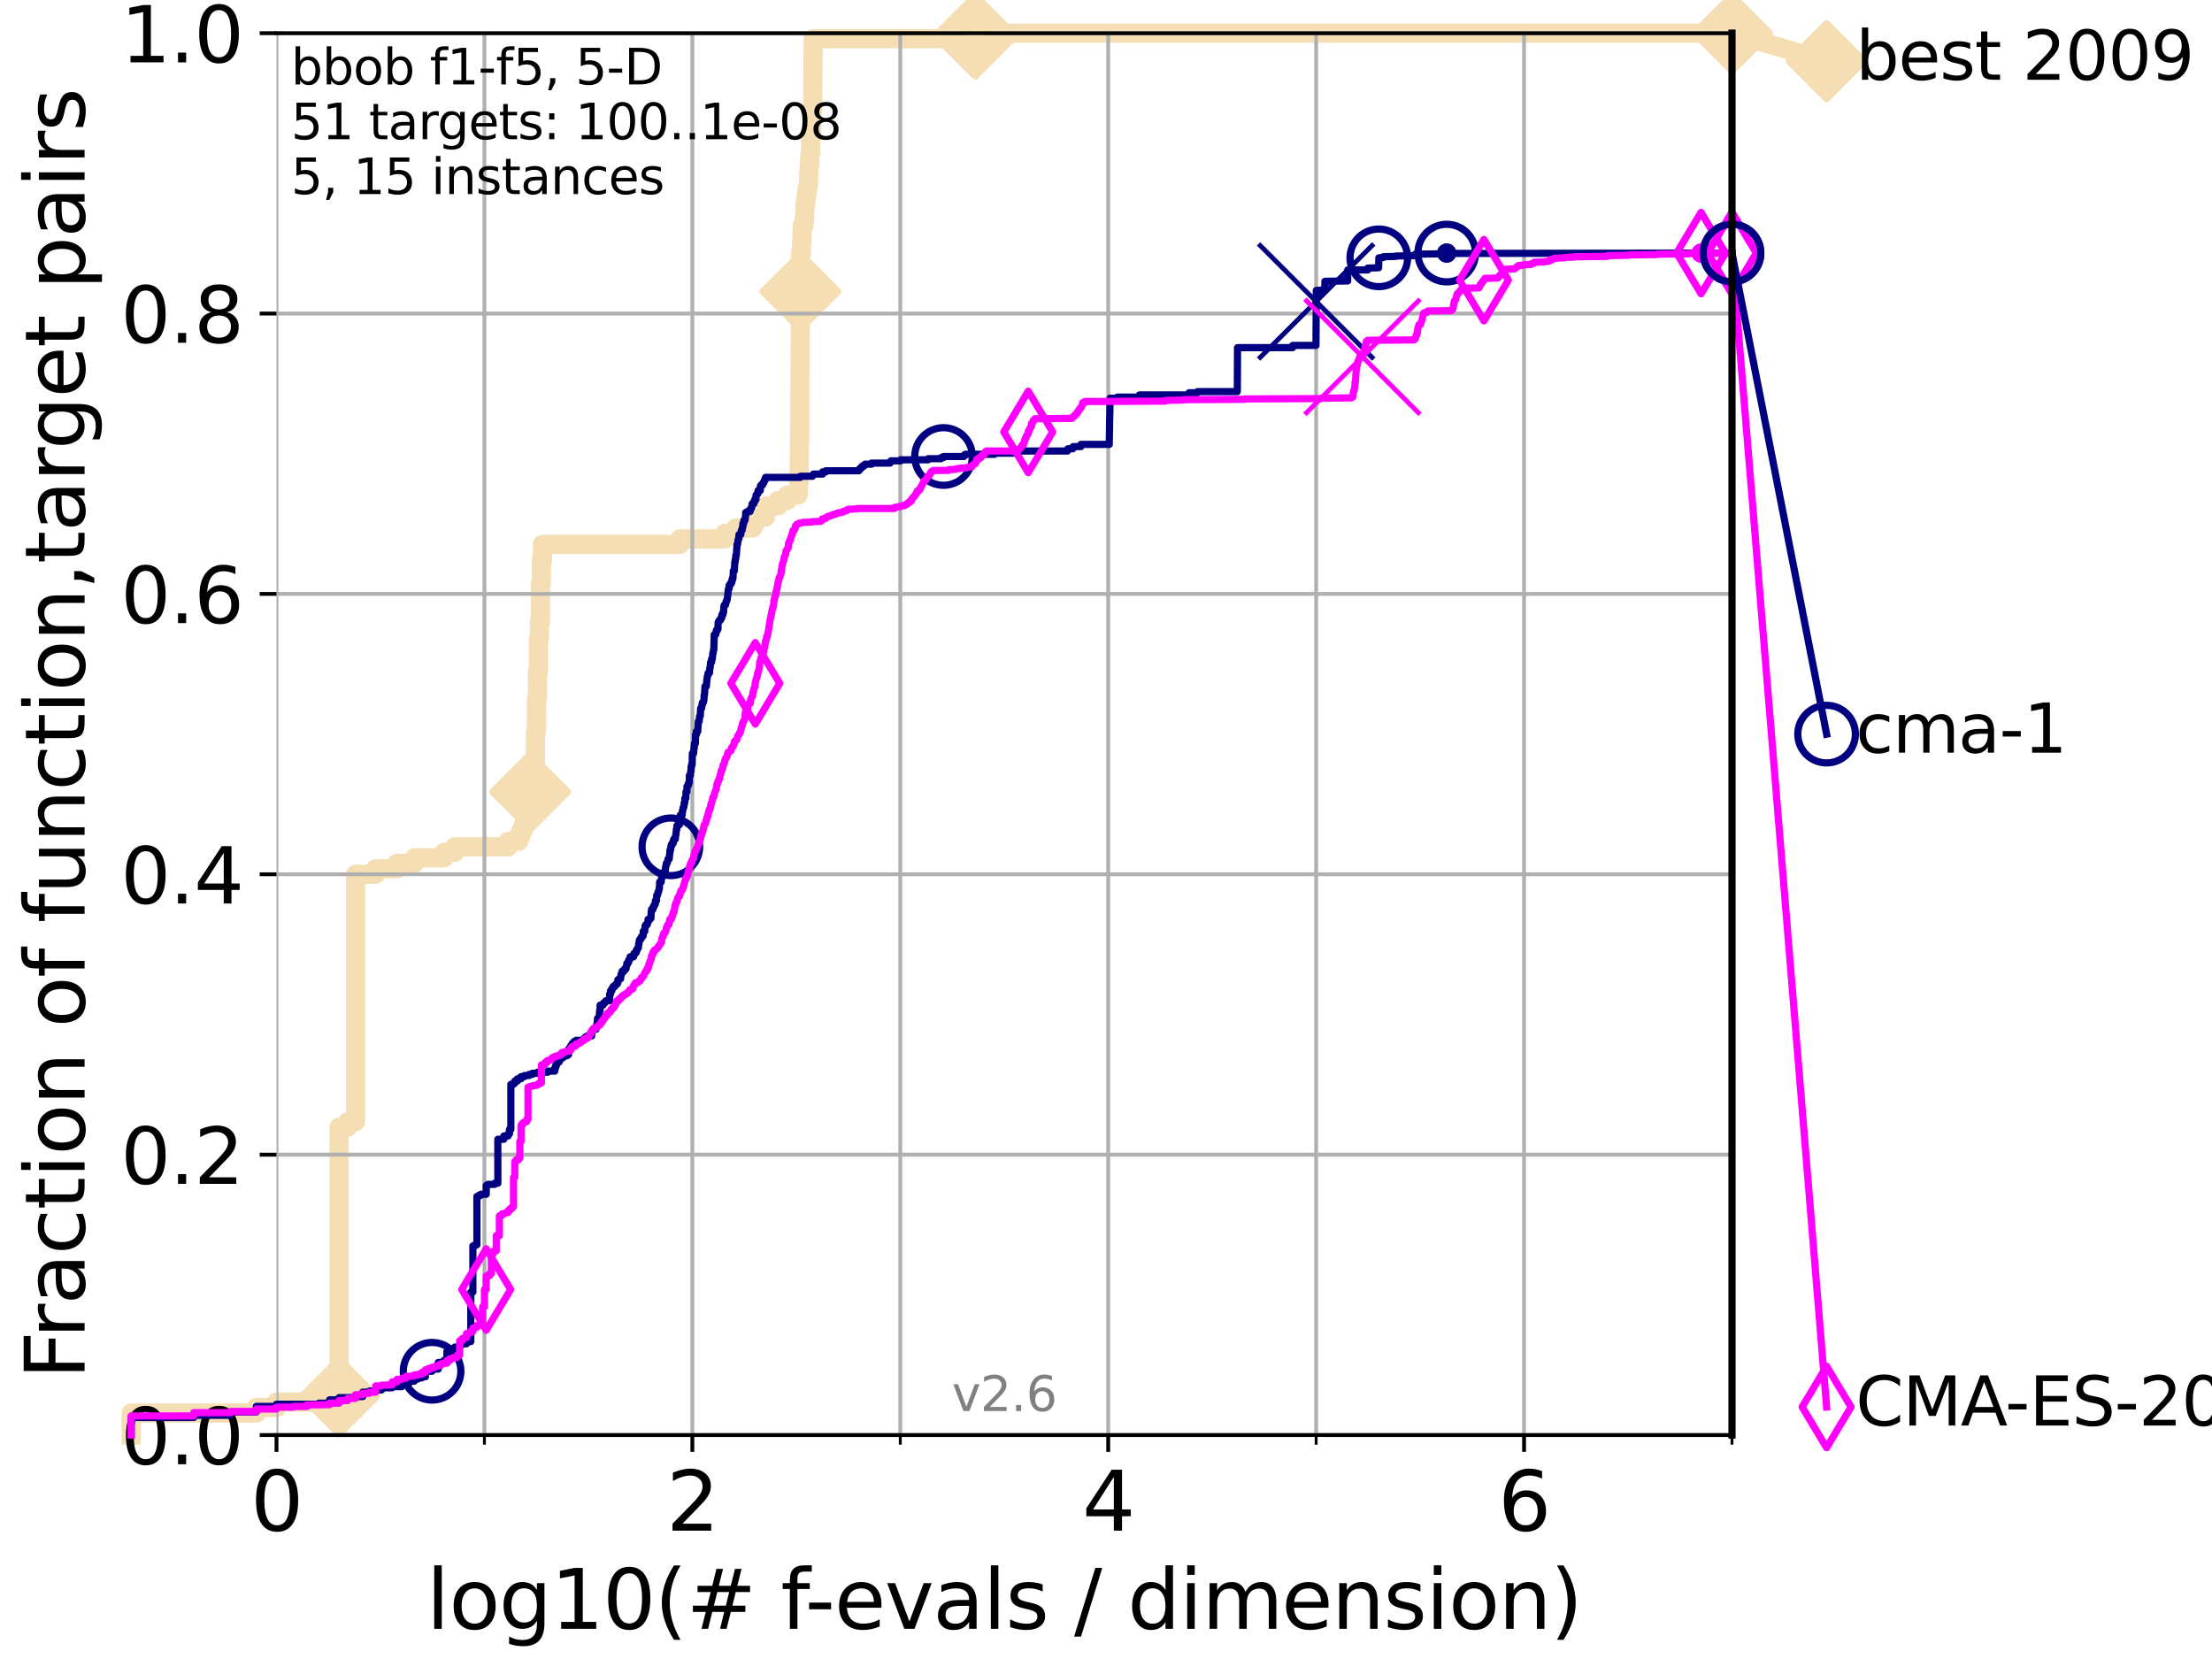 <?xml version="1.0" encoding="utf-8" standalone="no"?>
<!DOCTYPE svg PUBLIC "-//W3C//DTD SVG 1.1//EN"
  "http://www.w3.org/Graphics/SVG/1.1/DTD/svg11.dtd">
<svg xmlns:xlink="http://www.w3.org/1999/xlink" width="460.8pt" height="345.6pt" viewBox="0 0 460.8 345.6" xmlns="http://www.w3.org/2000/svg" version="1.1">
 <defs>
  <style type="text/css">*{stroke-linejoin: round; stroke-linecap: butt}</style>
 </defs>
 <g id="figure_1">
  <g id="patch_1">
   <path d="M 0 345.6 
L 460.8 345.6 
L 460.8 0 
L 0 0 
z
" style="fill: #ffffff"/>
  </g>
  <g id="axes_1">
   <g id="patch_2">
    <path d="M 57.6 298.944 
L 360.806 298.944 
L 360.806 6.912 
L 57.6 6.912 
z
" style="fill: #ffffff"/>
   </g>
   <g id="line2d_1">
    <path d="M 27.324 298.944 
L 27.324 294.363 
L 53.402 294.363 
L 53.402 293.218 
L 57.6 293.218 
L 57.6 292.073 
L 66.441 292.073 
L 66.441 290.927 
L 70.639 290.927 
L 70.639 234.811 
L 72.432 234.811 
L 72.432 233.666 
L 74.069 233.666 
L 74.069 182.131 
L 78.267 182.131 
L 78.267 180.986 
L 82.713 180.986 
L 82.713 179.841 
L 86.307 179.841 
L 86.307 178.696 
L 92.52 178.696 
L 92.52 177.55 
L 94.736 177.55 
L 94.736 176.405 
L 105.851 176.405 
L 105.851 175.26 
L 108.034 175.26 
L 108.034 174.115 
L 108.543 174.115 
L 108.543 172.969 
L 109.038 172.969 
L 109.038 171.824 
L 109.28 171.824 
L 109.28 170.679 
L 109.52 170.679 
L 109.52 169.534 
L 110.221 169.534 
L 110.221 168.389 
L 110.449 168.389 
L 110.449 164.953 
L 110.897 164.953 
L 110.897 163.808 
L 111.335 163.808 
L 111.335 159.227 
L 111.55 159.227 
L 111.55 152.355 
L 111.762 152.355 
L 111.762 145.484 
L 111.972 145.484 
L 111.972 139.758 
L 112.18 139.758 
L 112.18 132.887 
L 112.386 132.887 
L 112.386 129.451 
L 112.589 129.451 
L 112.589 121.434 
L 112.79 121.434 
L 112.79 116.853 
L 112.989 116.853 
L 112.989 113.418 
L 141.567 113.418 
L 141.567 112.273 
L 150.985 112.273 
L 150.985 111.127 
L 153.282 111.127 
L 153.282 109.982 
L 156.851 109.982 
L 156.851 108.837 
L 157.438 108.837 
L 157.438 107.692 
L 159.535 107.692 
L 159.602 105.401 
L 162.06 105.401 
L 162.06 104.256 
L 164.037 104.256 
L 164.037 103.111 
L 166.275 103.111 
L 166.368 100.82 
L 166.449 100.82 
L 166.541 92.804 
L 166.564 92.804 
L 166.667 76.771 
L 166.679 76.771 
L 166.77 52.721 
L 166.939 52.721 
L 166.973 50.43 
L 167.051 50.43 
L 167.118 46.995 
L 167.482 46.995 
L 167.482 45.85 
L 167.602 45.85 
L 167.689 42.414 
L 167.883 42.414 
L 167.883 41.269 
L 168.021 41.269 
L 168.021 40.123 
L 168.19 40.123 
L 168.19 38.978 
L 168.41 38.978 
L 168.504 35.543 
L 168.555 35.543 
L 168.555 34.397 
L 168.699 34.397 
L 168.699 32.107 
L 168.852 32.107 
L 168.883 27.526 
L 169.105 27.526 
L 169.205 22.945 
L 169.274 22.945 
L 169.383 10.348 
L 169.393 10.348 
L 169.433 8.057 
L 203.153 8.057 
L 203.153 6.912 
L 360.806 6.912 
L 360.806 6.912 
" style="fill: none; stroke: #f5deb3; stroke-width: 4; stroke-linecap: square"/>
   </g>
   <g id="line2d_2">
    <defs>
     <path id="m97a709217b" d="M -0 7.778 
L 7.778 0 
L 0 -7.778 
L -7.778 -0 
z
" style="stroke: #f5deb3; stroke-width: 1.5; stroke-linejoin: miter"/>
    </defs>
    <g>
     <use xlink:href="#m97a709217b" x="70.639" y="290.927" style="fill: #f5deb3; stroke: #f5deb3; stroke-width: 1.5; stroke-linejoin: miter"/>
     <use xlink:href="#m97a709217b" x="110.449" y="164.953" style="fill: #f5deb3; stroke: #f5deb3; stroke-width: 1.5; stroke-linejoin: miter"/>
     <use xlink:href="#m97a709217b" x="166.724" y="60.738" style="fill: #f5deb3; stroke: #f5deb3; stroke-width: 1.5; stroke-linejoin: miter"/>
     <use xlink:href="#m97a709217b" x="203.153" y="8.057" style="fill: #f5deb3; stroke: #f5deb3; stroke-width: 1.5; stroke-linejoin: miter"/>
     <use xlink:href="#m97a709217b" x="203.153" y="6.912" style="fill: #f5deb3; stroke: #f5deb3; stroke-width: 1.5; stroke-linejoin: miter"/>
     <use xlink:href="#m97a709217b" x="360.806" y="6.912" style="fill: #f5deb3; stroke: #f5deb3; stroke-width: 1.5; stroke-linejoin: miter"/>
    </g>
   </g>
   <g id="line2d_3">
    <path style="fill: none; stroke: #f5deb3; stroke-width: 4; stroke-linecap: square"/>
    <g/>
   </g>
   <g id="line2d_4">
    <path d="M 360.806 6.912 
L 380.515 12.753 
" style="fill: none; stroke: #f5deb3; stroke-width: 4; stroke-linecap: square"/>
    <g>
     <use xlink:href="#m97a709217b" x="360.806" y="6.912" style="fill: #f5deb3; stroke: #f5deb3; stroke-width: 1.5; stroke-linejoin: miter"/>
     <use xlink:href="#m97a709217b" x="380.515" y="12.753" style="fill: #f5deb3; stroke: #f5deb3; stroke-width: 1.5; stroke-linejoin: miter"/>
    </g>
   </g>
   <g id="matplotlib.axis_1">
    <g id="xtick_1">
     <g id="line2d_5">
      <path d="M 57.6 298.944 
L 57.6 6.912 
" clip-path="url(#p905b44a4e2)" style="fill: none; stroke: #b0b0b0; stroke-width: 0.8; stroke-linecap: square"/>
     </g>
     <g id="line2d_6">
      <defs>
       <path id="mfbe6dd914f" d="M 0 0 
L 0 3.5 
" style="stroke: #000000; stroke-width: 0.8"/>
      </defs>
      <g>
       <use xlink:href="#mfbe6dd914f" x="57.6" y="298.944" style="stroke: #000000; stroke-width: 0.8"/>
      </g>
     </g>
     <g id="text_1">
      <!-- 0 -->
      <g transform="translate(52.192 318.861)scale(0.17 -0.17)">
       <defs>
        <path id="DejaVuSans-30" d="M 2034 4250 
Q 1547 4250 1301 3770 
Q 1056 3291 1056 2328 
Q 1056 1369 1301 889 
Q 1547 409 2034 409 
Q 2525 409 2770 889 
Q 3016 1369 3016 2328 
Q 3016 3291 2770 3770 
Q 2525 4250 2034 4250 
z
M 2034 4750 
Q 2819 4750 3233 4129 
Q 3647 3509 3647 2328 
Q 3647 1150 3233 529 
Q 2819 -91 2034 -91 
Q 1250 -91 836 529 
Q 422 1150 422 2328 
Q 422 3509 836 4129 
Q 1250 4750 2034 4750 
z
" transform="scale(0.016)"/>
       </defs>
       <use xlink:href="#DejaVuSans-30"/>
      </g>
     </g>
    </g>
    <g id="xtick_2">
     <g id="line2d_7">
      <path d="M 144.23 298.944 
L 144.23 6.912 
" clip-path="url(#p905b44a4e2)" style="fill: none; stroke: #b0b0b0; stroke-width: 0.8; stroke-linecap: square"/>
     </g>
     <g id="line2d_8">
      <g>
       <use xlink:href="#mfbe6dd914f" x="144.23" y="298.944" style="stroke: #000000; stroke-width: 0.8"/>
      </g>
     </g>
     <g id="text_2">
      <!-- 2 -->
      <g transform="translate(138.822 318.861)scale(0.17 -0.17)">
       <defs>
        <path id="DejaVuSans-32" d="M 1228 531 
L 3431 531 
L 3431 0 
L 469 0 
L 469 531 
Q 828 903 1448 1529 
Q 2069 2156 2228 2338 
Q 2531 2678 2651 2914 
Q 2772 3150 2772 3378 
Q 2772 3750 2511 3984 
Q 2250 4219 1831 4219 
Q 1534 4219 1204 4116 
Q 875 4013 500 3803 
L 500 4441 
Q 881 4594 1212 4672 
Q 1544 4750 1819 4750 
Q 2544 4750 2975 4387 
Q 3406 4025 3406 3419 
Q 3406 3131 3298 2873 
Q 3191 2616 2906 2266 
Q 2828 2175 2409 1742 
Q 1991 1309 1228 531 
z
" transform="scale(0.016)"/>
       </defs>
       <use xlink:href="#DejaVuSans-32"/>
      </g>
     </g>
    </g>
    <g id="xtick_3">
     <g id="line2d_9">
      <path d="M 230.861 298.944 
L 230.861 6.912 
" clip-path="url(#p905b44a4e2)" style="fill: none; stroke: #b0b0b0; stroke-width: 0.8; stroke-linecap: square"/>
     </g>
     <g id="line2d_10">
      <g>
       <use xlink:href="#mfbe6dd914f" x="230.861" y="298.944" style="stroke: #000000; stroke-width: 0.8"/>
      </g>
     </g>
     <g id="text_3">
      <!-- 4 -->
      <g transform="translate(225.453 318.861)scale(0.17 -0.17)">
       <defs>
        <path id="DejaVuSans-34" d="M 2419 4116 
L 825 1625 
L 2419 1625 
L 2419 4116 
z
M 2253 4666 
L 3047 4666 
L 3047 1625 
L 3713 1625 
L 3713 1100 
L 3047 1100 
L 3047 0 
L 2419 0 
L 2419 1100 
L 313 1100 
L 313 1709 
L 2253 4666 
z
" transform="scale(0.016)"/>
       </defs>
       <use xlink:href="#DejaVuSans-34"/>
      </g>
     </g>
    </g>
    <g id="xtick_4">
     <g id="line2d_11">
      <path d="M 317.491 298.944 
L 317.491 6.912 
" clip-path="url(#p905b44a4e2)" style="fill: none; stroke: #b0b0b0; stroke-width: 0.8; stroke-linecap: square"/>
     </g>
     <g id="line2d_12">
      <g>
       <use xlink:href="#mfbe6dd914f" x="317.491" y="298.944" style="stroke: #000000; stroke-width: 0.8"/>
      </g>
     </g>
     <g id="text_4">
      <!-- 6 -->
      <g transform="translate(312.083 318.861)scale(0.17 -0.17)">
       <defs>
        <path id="DejaVuSans-36" d="M 2113 2584 
Q 1688 2584 1439 2293 
Q 1191 2003 1191 1497 
Q 1191 994 1439 701 
Q 1688 409 2113 409 
Q 2538 409 2786 701 
Q 3034 994 3034 1497 
Q 3034 2003 2786 2293 
Q 2538 2584 2113 2584 
z
M 3366 4563 
L 3366 3988 
Q 3128 4100 2886 4159 
Q 2644 4219 2406 4219 
Q 1781 4219 1451 3797 
Q 1122 3375 1075 2522 
Q 1259 2794 1537 2939 
Q 1816 3084 2150 3084 
Q 2853 3084 3261 2657 
Q 3669 2231 3669 1497 
Q 3669 778 3244 343 
Q 2819 -91 2113 -91 
Q 1303 -91 875 529 
Q 447 1150 447 2328 
Q 447 3434 972 4092 
Q 1497 4750 2381 4750 
Q 2619 4750 2861 4703 
Q 3103 4656 3366 4563 
z
" transform="scale(0.016)"/>
       </defs>
       <use xlink:href="#DejaVuSans-36"/>
      </g>
     </g>
    </g>
    <g id="xtick_5">
     <g id="line2d_13">
      <path d="M 100.915 298.944 
L 100.915 6.912 
" clip-path="url(#p905b44a4e2)" style="fill: none; stroke: #b0b0b0; stroke-width: 0.8; stroke-linecap: square"/>
     </g>
     <g id="line2d_14">
      <defs>
       <path id="m14ba619147" d="M 0 0 
L 0 2 
" style="stroke: #000000; stroke-width: 0.6"/>
      </defs>
      <g>
       <use xlink:href="#m14ba619147" x="100.915" y="298.944" style="stroke: #000000; stroke-width: 0.6"/>
      </g>
     </g>
    </g>
    <g id="xtick_6">
     <g id="line2d_15">
      <path d="M 187.546 298.944 
L 187.546 6.912 
" clip-path="url(#p905b44a4e2)" style="fill: none; stroke: #b0b0b0; stroke-width: 0.8; stroke-linecap: square"/>
     </g>
     <g id="line2d_16">
      <g>
       <use xlink:href="#m14ba619147" x="187.546" y="298.944" style="stroke: #000000; stroke-width: 0.6"/>
      </g>
     </g>
    </g>
    <g id="xtick_7">
     <g id="line2d_17">
      <path d="M 274.176 298.944 
L 274.176 6.912 
" clip-path="url(#p905b44a4e2)" style="fill: none; stroke: #b0b0b0; stroke-width: 0.8; stroke-linecap: square"/>
     </g>
     <g id="line2d_18">
      <g>
       <use xlink:href="#m14ba619147" x="274.176" y="298.944" style="stroke: #000000; stroke-width: 0.6"/>
      </g>
     </g>
    </g>
    <g id="xtick_8">
     <g id="line2d_19">
      <path d="M 360.806 298.944 
L 360.806 6.912 
" clip-path="url(#p905b44a4e2)" style="fill: none; stroke: #b0b0b0; stroke-width: 0.8; stroke-linecap: square"/>
     </g>
     <g id="line2d_20">
      <g>
       <use xlink:href="#m14ba619147" x="360.806" y="298.944" style="stroke: #000000; stroke-width: 0.6"/>
      </g>
     </g>
    </g>
    <g id="text_5">
     <!-- log10(# f-evals / dimension) -->
     <g transform="translate(88.823 339.314)scale(0.17 -0.17)">
      <defs>
       <path id="DejaVuSans-6c" d="M 603 4863 
L 1178 4863 
L 1178 0 
L 603 0 
L 603 4863 
z
" transform="scale(0.016)"/>
       <path id="DejaVuSans-6f" d="M 1959 3097 
Q 1497 3097 1228 2736 
Q 959 2375 959 1747 
Q 959 1119 1226 758 
Q 1494 397 1959 397 
Q 2419 397 2687 759 
Q 2956 1122 2956 1747 
Q 2956 2369 2687 2733 
Q 2419 3097 1959 3097 
z
M 1959 3584 
Q 2709 3584 3137 3096 
Q 3566 2609 3566 1747 
Q 3566 888 3137 398 
Q 2709 -91 1959 -91 
Q 1206 -91 779 398 
Q 353 888 353 1747 
Q 353 2609 779 3096 
Q 1206 3584 1959 3584 
z
" transform="scale(0.016)"/>
       <path id="DejaVuSans-67" d="M 2906 1791 
Q 2906 2416 2648 2759 
Q 2391 3103 1925 3103 
Q 1463 3103 1205 2759 
Q 947 2416 947 1791 
Q 947 1169 1205 825 
Q 1463 481 1925 481 
Q 2391 481 2648 825 
Q 2906 1169 2906 1791 
z
M 3481 434 
Q 3481 -459 3084 -895 
Q 2688 -1331 1869 -1331 
Q 1566 -1331 1297 -1286 
Q 1028 -1241 775 -1147 
L 775 -588 
Q 1028 -725 1275 -790 
Q 1522 -856 1778 -856 
Q 2344 -856 2625 -561 
Q 2906 -266 2906 331 
L 2906 616 
Q 2728 306 2450 153 
Q 2172 0 1784 0 
Q 1141 0 747 490 
Q 353 981 353 1791 
Q 353 2603 747 3093 
Q 1141 3584 1784 3584 
Q 2172 3584 2450 3431 
Q 2728 3278 2906 2969 
L 2906 3500 
L 3481 3500 
L 3481 434 
z
" transform="scale(0.016)"/>
       <path id="DejaVuSans-31" d="M 794 531 
L 1825 531 
L 1825 4091 
L 703 3866 
L 703 4441 
L 1819 4666 
L 2450 4666 
L 2450 531 
L 3481 531 
L 3481 0 
L 794 0 
L 794 531 
z
" transform="scale(0.016)"/>
       <path id="DejaVuSans-28" d="M 1984 4856 
Q 1566 4138 1362 3434 
Q 1159 2731 1159 2009 
Q 1159 1288 1364 580 
Q 1569 -128 1984 -844 
L 1484 -844 
Q 1016 -109 783 600 
Q 550 1309 550 2009 
Q 550 2706 781 3412 
Q 1013 4119 1484 4856 
L 1984 4856 
z
" transform="scale(0.016)"/>
       <path id="DejaVuSans-23" d="M 3272 2816 
L 2363 2816 
L 2100 1772 
L 3016 1772 
L 3272 2816 
z
M 2803 4594 
L 2478 3297 
L 3391 3297 
L 3719 4594 
L 4219 4594 
L 3897 3297 
L 4872 3297 
L 4872 2816 
L 3775 2816 
L 3519 1772 
L 4513 1772 
L 4513 1294 
L 3397 1294 
L 3072 0 
L 2572 0 
L 2894 1294 
L 1978 1294 
L 1656 0 
L 1153 0 
L 1478 1294 
L 494 1294 
L 494 1772 
L 1594 1772 
L 1856 2816 
L 850 2816 
L 850 3297 
L 1978 3297 
L 2297 4594 
L 2803 4594 
z
" transform="scale(0.016)"/>
       <path id="DejaVuSans-20" transform="scale(0.016)"/>
       <path id="DejaVuSans-66" d="M 2375 4863 
L 2375 4384 
L 1825 4384 
Q 1516 4384 1395 4259 
Q 1275 4134 1275 3809 
L 1275 3500 
L 2222 3500 
L 2222 3053 
L 1275 3053 
L 1275 0 
L 697 0 
L 697 3053 
L 147 3053 
L 147 3500 
L 697 3500 
L 697 3744 
Q 697 4328 969 4595 
Q 1241 4863 1831 4863 
L 2375 4863 
z
" transform="scale(0.016)"/>
       <path id="DejaVuSans-2d" d="M 313 2009 
L 1997 2009 
L 1997 1497 
L 313 1497 
L 313 2009 
z
" transform="scale(0.016)"/>
       <path id="DejaVuSans-65" d="M 3597 1894 
L 3597 1613 
L 953 1613 
Q 991 1019 1311 708 
Q 1631 397 2203 397 
Q 2534 397 2845 478 
Q 3156 559 3463 722 
L 3463 178 
Q 3153 47 2828 -22 
Q 2503 -91 2169 -91 
Q 1331 -91 842 396 
Q 353 884 353 1716 
Q 353 2575 817 3079 
Q 1281 3584 2069 3584 
Q 2775 3584 3186 3129 
Q 3597 2675 3597 1894 
z
M 3022 2063 
Q 3016 2534 2758 2815 
Q 2500 3097 2075 3097 
Q 1594 3097 1305 2825 
Q 1016 2553 972 2059 
L 3022 2063 
z
" transform="scale(0.016)"/>
       <path id="DejaVuSans-76" d="M 191 3500 
L 800 3500 
L 1894 563 
L 2988 3500 
L 3597 3500 
L 2284 0 
L 1503 0 
L 191 3500 
z
" transform="scale(0.016)"/>
       <path id="DejaVuSans-61" d="M 2194 1759 
Q 1497 1759 1228 1600 
Q 959 1441 959 1056 
Q 959 750 1161 570 
Q 1363 391 1709 391 
Q 2188 391 2477 730 
Q 2766 1069 2766 1631 
L 2766 1759 
L 2194 1759 
z
M 3341 1997 
L 3341 0 
L 2766 0 
L 2766 531 
Q 2569 213 2275 61 
Q 1981 -91 1556 -91 
Q 1019 -91 701 211 
Q 384 513 384 1019 
Q 384 1609 779 1909 
Q 1175 2209 1959 2209 
L 2766 2209 
L 2766 2266 
Q 2766 2663 2505 2880 
Q 2244 3097 1772 3097 
Q 1472 3097 1187 3025 
Q 903 2953 641 2809 
L 641 3341 
Q 956 3463 1253 3523 
Q 1550 3584 1831 3584 
Q 2591 3584 2966 3190 
Q 3341 2797 3341 1997 
z
" transform="scale(0.016)"/>
       <path id="DejaVuSans-73" d="M 2834 3397 
L 2834 2853 
Q 2591 2978 2328 3040 
Q 2066 3103 1784 3103 
Q 1356 3103 1142 2972 
Q 928 2841 928 2578 
Q 928 2378 1081 2264 
Q 1234 2150 1697 2047 
L 1894 2003 
Q 2506 1872 2764 1633 
Q 3022 1394 3022 966 
Q 3022 478 2636 193 
Q 2250 -91 1575 -91 
Q 1294 -91 989 -36 
Q 684 19 347 128 
L 347 722 
Q 666 556 975 473 
Q 1284 391 1588 391 
Q 1994 391 2212 530 
Q 2431 669 2431 922 
Q 2431 1156 2273 1281 
Q 2116 1406 1581 1522 
L 1381 1569 
Q 847 1681 609 1914 
Q 372 2147 372 2553 
Q 372 3047 722 3315 
Q 1072 3584 1716 3584 
Q 2034 3584 2315 3537 
Q 2597 3491 2834 3397 
z
" transform="scale(0.016)"/>
       <path id="DejaVuSans-2f" d="M 1625 4666 
L 2156 4666 
L 531 -594 
L 0 -594 
L 1625 4666 
z
" transform="scale(0.016)"/>
       <path id="DejaVuSans-64" d="M 2906 2969 
L 2906 4863 
L 3481 4863 
L 3481 0 
L 2906 0 
L 2906 525 
Q 2725 213 2448 61 
Q 2172 -91 1784 -91 
Q 1150 -91 751 415 
Q 353 922 353 1747 
Q 353 2572 751 3078 
Q 1150 3584 1784 3584 
Q 2172 3584 2448 3432 
Q 2725 3281 2906 2969 
z
M 947 1747 
Q 947 1113 1208 752 
Q 1469 391 1925 391 
Q 2381 391 2643 752 
Q 2906 1113 2906 1747 
Q 2906 2381 2643 2742 
Q 2381 3103 1925 3103 
Q 1469 3103 1208 2742 
Q 947 2381 947 1747 
z
" transform="scale(0.016)"/>
       <path id="DejaVuSans-69" d="M 603 3500 
L 1178 3500 
L 1178 0 
L 603 0 
L 603 3500 
z
M 603 4863 
L 1178 4863 
L 1178 4134 
L 603 4134 
L 603 4863 
z
" transform="scale(0.016)"/>
       <path id="DejaVuSans-6d" d="M 3328 2828 
Q 3544 3216 3844 3400 
Q 4144 3584 4550 3584 
Q 5097 3584 5394 3201 
Q 5691 2819 5691 2113 
L 5691 0 
L 5113 0 
L 5113 2094 
Q 5113 2597 4934 2840 
Q 4756 3084 4391 3084 
Q 3944 3084 3684 2787 
Q 3425 2491 3425 1978 
L 3425 0 
L 2847 0 
L 2847 2094 
Q 2847 2600 2669 2842 
Q 2491 3084 2119 3084 
Q 1678 3084 1418 2786 
Q 1159 2488 1159 1978 
L 1159 0 
L 581 0 
L 581 3500 
L 1159 3500 
L 1159 2956 
Q 1356 3278 1631 3431 
Q 1906 3584 2284 3584 
Q 2666 3584 2933 3390 
Q 3200 3197 3328 2828 
z
" transform="scale(0.016)"/>
       <path id="DejaVuSans-6e" d="M 3513 2113 
L 3513 0 
L 2938 0 
L 2938 2094 
Q 2938 2591 2744 2837 
Q 2550 3084 2163 3084 
Q 1697 3084 1428 2787 
Q 1159 2491 1159 1978 
L 1159 0 
L 581 0 
L 581 3500 
L 1159 3500 
L 1159 2956 
Q 1366 3272 1645 3428 
Q 1925 3584 2291 3584 
Q 2894 3584 3203 3211 
Q 3513 2838 3513 2113 
z
" transform="scale(0.016)"/>
       <path id="DejaVuSans-29" d="M 513 4856 
L 1013 4856 
Q 1481 4119 1714 3412 
Q 1947 2706 1947 2009 
Q 1947 1309 1714 600 
Q 1481 -109 1013 -844 
L 513 -844 
Q 928 -128 1133 580 
Q 1338 1288 1338 2009 
Q 1338 2731 1133 3434 
Q 928 4138 513 4856 
z
" transform="scale(0.016)"/>
      </defs>
      <use xlink:href="#DejaVuSans-6c"/>
      <use xlink:href="#DejaVuSans-6f" x="27.783"/>
      <use xlink:href="#DejaVuSans-67" x="88.965"/>
      <use xlink:href="#DejaVuSans-31" x="152.441"/>
      <use xlink:href="#DejaVuSans-30" x="216.064"/>
      <use xlink:href="#DejaVuSans-28" x="279.688"/>
      <use xlink:href="#DejaVuSans-23" x="318.701"/>
      <use xlink:href="#DejaVuSans-20" x="402.49"/>
      <use xlink:href="#DejaVuSans-66" x="434.277"/>
      <use xlink:href="#DejaVuSans-2d" x="463.982"/>
      <use xlink:href="#DejaVuSans-65" x="500.066"/>
      <use xlink:href="#DejaVuSans-76" x="561.59"/>
      <use xlink:href="#DejaVuSans-61" x="620.77"/>
      <use xlink:href="#DejaVuSans-6c" x="682.049"/>
      <use xlink:href="#DejaVuSans-73" x="709.832"/>
      <use xlink:href="#DejaVuSans-20" x="761.932"/>
      <use xlink:href="#DejaVuSans-2f" x="793.719"/>
      <use xlink:href="#DejaVuSans-20" x="827.41"/>
      <use xlink:href="#DejaVuSans-64" x="859.197"/>
      <use xlink:href="#DejaVuSans-69" x="922.674"/>
      <use xlink:href="#DejaVuSans-6d" x="950.457"/>
      <use xlink:href="#DejaVuSans-65" x="1047.869"/>
      <use xlink:href="#DejaVuSans-6e" x="1109.393"/>
      <use xlink:href="#DejaVuSans-73" x="1172.771"/>
      <use xlink:href="#DejaVuSans-69" x="1224.871"/>
      <use xlink:href="#DejaVuSans-6f" x="1252.654"/>
      <use xlink:href="#DejaVuSans-6e" x="1313.836"/>
      <use xlink:href="#DejaVuSans-29" x="1377.215"/>
     </g>
    </g>
   </g>
   <g id="matplotlib.axis_2">
    <g id="ytick_1">
     <g id="line2d_21">
      <path d="M 57.6 298.944 
L 360.806 298.944 
" clip-path="url(#p905b44a4e2)" style="fill: none; stroke: #b0b0b0; stroke-width: 0.8; stroke-linecap: square"/>
     </g>
     <g id="line2d_22">
      <defs>
       <path id="m4f4779a272" d="M 0 0 
L -3.5 0 
" style="stroke: #000000; stroke-width: 0.8"/>
      </defs>
      <g>
       <use xlink:href="#m4f4779a272" x="57.6" y="298.944" style="stroke: #000000; stroke-width: 0.8"/>
      </g>
     </g>
     <g id="text_6">
      <!-- 0.0 -->
      <g transform="translate(25.155 305.023)scale(0.16 -0.16)">
       <defs>
        <path id="DejaVuSans-2e" d="M 684 794 
L 1344 794 
L 1344 0 
L 684 0 
L 684 794 
z
" transform="scale(0.016)"/>
       </defs>
       <use xlink:href="#DejaVuSans-30"/>
       <use xlink:href="#DejaVuSans-2e" x="63.623"/>
       <use xlink:href="#DejaVuSans-30" x="95.41"/>
      </g>
     </g>
    </g>
    <g id="ytick_2">
     <g id="line2d_23">
      <path d="M 57.6 240.538 
L 360.806 240.538 
" clip-path="url(#p905b44a4e2)" style="fill: none; stroke: #b0b0b0; stroke-width: 0.8; stroke-linecap: square"/>
     </g>
     <g id="line2d_24">
      <g>
       <use xlink:href="#m4f4779a272" x="57.6" y="240.538" style="stroke: #000000; stroke-width: 0.8"/>
      </g>
     </g>
     <g id="text_7">
      <!-- 0.2 -->
      <g transform="translate(25.155 246.616)scale(0.16 -0.16)">
       <use xlink:href="#DejaVuSans-30"/>
       <use xlink:href="#DejaVuSans-2e" x="63.623"/>
       <use xlink:href="#DejaVuSans-32" x="95.41"/>
      </g>
     </g>
    </g>
    <g id="ytick_3">
     <g id="line2d_25">
      <path d="M 57.6 182.131 
L 360.806 182.131 
" clip-path="url(#p905b44a4e2)" style="fill: none; stroke: #b0b0b0; stroke-width: 0.8; stroke-linecap: square"/>
     </g>
     <g id="line2d_26">
      <g>
       <use xlink:href="#m4f4779a272" x="57.6" y="182.131" style="stroke: #000000; stroke-width: 0.8"/>
      </g>
     </g>
     <g id="text_8">
      <!-- 0.4 -->
      <g transform="translate(25.155 188.21)scale(0.16 -0.16)">
       <use xlink:href="#DejaVuSans-30"/>
       <use xlink:href="#DejaVuSans-2e" x="63.623"/>
       <use xlink:href="#DejaVuSans-34" x="95.41"/>
      </g>
     </g>
    </g>
    <g id="ytick_4">
     <g id="line2d_27">
      <path d="M 57.6 123.725 
L 360.806 123.725 
" clip-path="url(#p905b44a4e2)" style="fill: none; stroke: #b0b0b0; stroke-width: 0.8; stroke-linecap: square"/>
     </g>
     <g id="line2d_28">
      <g>
       <use xlink:href="#m4f4779a272" x="57.6" y="123.725" style="stroke: #000000; stroke-width: 0.8"/>
      </g>
     </g>
     <g id="text_9">
      <!-- 0.6 -->
      <g transform="translate(25.155 129.804)scale(0.16 -0.16)">
       <use xlink:href="#DejaVuSans-30"/>
       <use xlink:href="#DejaVuSans-2e" x="63.623"/>
       <use xlink:href="#DejaVuSans-36" x="95.41"/>
      </g>
     </g>
    </g>
    <g id="ytick_5">
     <g id="line2d_29">
      <path d="M 57.6 65.318 
L 360.806 65.318 
" clip-path="url(#p905b44a4e2)" style="fill: none; stroke: #b0b0b0; stroke-width: 0.8; stroke-linecap: square"/>
     </g>
     <g id="line2d_30">
      <g>
       <use xlink:href="#m4f4779a272" x="57.6" y="65.318" style="stroke: #000000; stroke-width: 0.8"/>
      </g>
     </g>
     <g id="text_10">
      <!-- 0.8 -->
      <g transform="translate(25.155 71.397)scale(0.16 -0.16)">
       <defs>
        <path id="DejaVuSans-38" d="M 2034 2216 
Q 1584 2216 1326 1975 
Q 1069 1734 1069 1313 
Q 1069 891 1326 650 
Q 1584 409 2034 409 
Q 2484 409 2743 651 
Q 3003 894 3003 1313 
Q 3003 1734 2745 1975 
Q 2488 2216 2034 2216 
z
M 1403 2484 
Q 997 2584 770 2862 
Q 544 3141 544 3541 
Q 544 4100 942 4425 
Q 1341 4750 2034 4750 
Q 2731 4750 3128 4425 
Q 3525 4100 3525 3541 
Q 3525 3141 3298 2862 
Q 3072 2584 2669 2484 
Q 3125 2378 3379 2068 
Q 3634 1759 3634 1313 
Q 3634 634 3220 271 
Q 2806 -91 2034 -91 
Q 1263 -91 848 271 
Q 434 634 434 1313 
Q 434 1759 690 2068 
Q 947 2378 1403 2484 
z
M 1172 3481 
Q 1172 3119 1398 2916 
Q 1625 2713 2034 2713 
Q 2441 2713 2670 2916 
Q 2900 3119 2900 3481 
Q 2900 3844 2670 4047 
Q 2441 4250 2034 4250 
Q 1625 4250 1398 4047 
Q 1172 3844 1172 3481 
z
" transform="scale(0.016)"/>
       </defs>
       <use xlink:href="#DejaVuSans-30"/>
       <use xlink:href="#DejaVuSans-2e" x="63.623"/>
       <use xlink:href="#DejaVuSans-38" x="95.41"/>
      </g>
     </g>
    </g>
    <g id="ytick_6">
     <g id="line2d_31">
      <path d="M 57.6 6.912 
L 360.806 6.912 
" clip-path="url(#p905b44a4e2)" style="fill: none; stroke: #b0b0b0; stroke-width: 0.8; stroke-linecap: square"/>
     </g>
     <g id="line2d_32">
      <g>
       <use xlink:href="#m4f4779a272" x="57.6" y="6.912" style="stroke: #000000; stroke-width: 0.8"/>
      </g>
     </g>
     <g id="text_11">
      <!-- 1.0 -->
      <g transform="translate(25.155 12.991)scale(0.16 -0.16)">
       <use xlink:href="#DejaVuSans-31"/>
       <use xlink:href="#DejaVuSans-2e" x="63.623"/>
       <use xlink:href="#DejaVuSans-30" x="95.41"/>
      </g>
     </g>
    </g>
    <g id="text_12">
     <!-- Fraction of function,target pairs -->
     <g transform="translate(17.62 287.313)rotate(-90)scale(0.17 -0.17)">
      <defs>
       <path id="DejaVuSans-46" d="M 628 4666 
L 3309 4666 
L 3309 4134 
L 1259 4134 
L 1259 2759 
L 3109 2759 
L 3109 2228 
L 1259 2228 
L 1259 0 
L 628 0 
L 628 4666 
z
" transform="scale(0.016)"/>
       <path id="DejaVuSans-72" d="M 2631 2963 
Q 2534 3019 2420 3045 
Q 2306 3072 2169 3072 
Q 1681 3072 1420 2755 
Q 1159 2438 1159 1844 
L 1159 0 
L 581 0 
L 581 3500 
L 1159 3500 
L 1159 2956 
Q 1341 3275 1631 3429 
Q 1922 3584 2338 3584 
Q 2397 3584 2469 3576 
Q 2541 3569 2628 3553 
L 2631 2963 
z
" transform="scale(0.016)"/>
       <path id="DejaVuSans-63" d="M 3122 3366 
L 3122 2828 
Q 2878 2963 2633 3030 
Q 2388 3097 2138 3097 
Q 1578 3097 1268 2742 
Q 959 2388 959 1747 
Q 959 1106 1268 751 
Q 1578 397 2138 397 
Q 2388 397 2633 464 
Q 2878 531 3122 666 
L 3122 134 
Q 2881 22 2623 -34 
Q 2366 -91 2075 -91 
Q 1284 -91 818 406 
Q 353 903 353 1747 
Q 353 2603 823 3093 
Q 1294 3584 2113 3584 
Q 2378 3584 2631 3529 
Q 2884 3475 3122 3366 
z
" transform="scale(0.016)"/>
       <path id="DejaVuSans-74" d="M 1172 4494 
L 1172 3500 
L 2356 3500 
L 2356 3053 
L 1172 3053 
L 1172 1153 
Q 1172 725 1289 603 
Q 1406 481 1766 481 
L 2356 481 
L 2356 0 
L 1766 0 
Q 1100 0 847 248 
Q 594 497 594 1153 
L 594 3053 
L 172 3053 
L 172 3500 
L 594 3500 
L 594 4494 
L 1172 4494 
z
" transform="scale(0.016)"/>
       <path id="DejaVuSans-75" d="M 544 1381 
L 544 3500 
L 1119 3500 
L 1119 1403 
Q 1119 906 1312 657 
Q 1506 409 1894 409 
Q 2359 409 2629 706 
Q 2900 1003 2900 1516 
L 2900 3500 
L 3475 3500 
L 3475 0 
L 2900 0 
L 2900 538 
Q 2691 219 2414 64 
Q 2138 -91 1772 -91 
Q 1169 -91 856 284 
Q 544 659 544 1381 
z
M 1991 3584 
L 1991 3584 
z
" transform="scale(0.016)"/>
       <path id="DejaVuSans-2c" d="M 750 794 
L 1409 794 
L 1409 256 
L 897 -744 
L 494 -744 
L 750 256 
L 750 794 
z
" transform="scale(0.016)"/>
       <path id="DejaVuSans-70" d="M 1159 525 
L 1159 -1331 
L 581 -1331 
L 581 3500 
L 1159 3500 
L 1159 2969 
Q 1341 3281 1617 3432 
Q 1894 3584 2278 3584 
Q 2916 3584 3314 3078 
Q 3713 2572 3713 1747 
Q 3713 922 3314 415 
Q 2916 -91 2278 -91 
Q 1894 -91 1617 61 
Q 1341 213 1159 525 
z
M 3116 1747 
Q 3116 2381 2855 2742 
Q 2594 3103 2138 3103 
Q 1681 3103 1420 2742 
Q 1159 2381 1159 1747 
Q 1159 1113 1420 752 
Q 1681 391 2138 391 
Q 2594 391 2855 752 
Q 3116 1113 3116 1747 
z
" transform="scale(0.016)"/>
      </defs>
      <use xlink:href="#DejaVuSans-46"/>
      <use xlink:href="#DejaVuSans-72" x="50.27"/>
      <use xlink:href="#DejaVuSans-61" x="91.383"/>
      <use xlink:href="#DejaVuSans-63" x="152.662"/>
      <use xlink:href="#DejaVuSans-74" x="207.643"/>
      <use xlink:href="#DejaVuSans-69" x="246.852"/>
      <use xlink:href="#DejaVuSans-6f" x="274.635"/>
      <use xlink:href="#DejaVuSans-6e" x="335.816"/>
      <use xlink:href="#DejaVuSans-20" x="399.195"/>
      <use xlink:href="#DejaVuSans-6f" x="430.982"/>
      <use xlink:href="#DejaVuSans-66" x="492.164"/>
      <use xlink:href="#DejaVuSans-20" x="527.369"/>
      <use xlink:href="#DejaVuSans-66" x="559.156"/>
      <use xlink:href="#DejaVuSans-75" x="594.361"/>
      <use xlink:href="#DejaVuSans-6e" x="657.74"/>
      <use xlink:href="#DejaVuSans-63" x="721.119"/>
      <use xlink:href="#DejaVuSans-74" x="776.1"/>
      <use xlink:href="#DejaVuSans-69" x="815.309"/>
      <use xlink:href="#DejaVuSans-6f" x="843.092"/>
      <use xlink:href="#DejaVuSans-6e" x="904.273"/>
      <use xlink:href="#DejaVuSans-2c" x="967.652"/>
      <use xlink:href="#DejaVuSans-74" x="999.439"/>
      <use xlink:href="#DejaVuSans-61" x="1038.648"/>
      <use xlink:href="#DejaVuSans-72" x="1099.928"/>
      <use xlink:href="#DejaVuSans-67" x="1139.291"/>
      <use xlink:href="#DejaVuSans-65" x="1202.768"/>
      <use xlink:href="#DejaVuSans-74" x="1264.291"/>
      <use xlink:href="#DejaVuSans-20" x="1303.5"/>
      <use xlink:href="#DejaVuSans-70" x="1335.287"/>
      <use xlink:href="#DejaVuSans-61" x="1398.764"/>
      <use xlink:href="#DejaVuSans-69" x="1460.043"/>
      <use xlink:href="#DejaVuSans-72" x="1487.826"/>
      <use xlink:href="#DejaVuSans-73" x="1528.939"/>
     </g>
    </g>
   </g>
   <g id="line2d_33">
    <defs>
     <path id="mcc267f9848" d="M 0 1.5 
C 0.398 1.5 0.779 1.342 1.061 1.061 
C 1.342 0.779 1.5 0.398 1.5 0 
C 1.5 -0.398 1.342 -0.779 1.061 -1.061 
C 0.779 -1.342 0.398 -1.5 0 -1.5 
C -0.398 -1.5 -0.779 -1.342 -1.061 -1.061 
C -1.342 -0.779 -1.5 -0.398 -1.5 0 
C -1.5 0.398 -1.342 0.779 -1.061 1.061 
C -0.779 1.342 -0.398 1.5 0 1.5 
z
" style="stroke: #f5deb3"/>
    </defs>
    <g>
     <use xlink:href="#mcc267f9848" x="203.153" y="6.912" style="fill: #f5deb3; stroke: #f5deb3"/>
     <use xlink:href="#mcc267f9848" x="203.153" y="6.912" style="fill: #f5deb3; stroke: #f5deb3"/>
    </g>
   </g>
   <g id="line2d_34">
    <defs>
     <path id="ma230e21cd9" d="M 0 1.5 
C 0.398 1.5 0.779 1.342 1.061 1.061 
C 1.342 0.779 1.5 0.398 1.5 0 
C 1.5 -0.398 1.342 -0.779 1.061 -1.061 
C 0.779 -1.342 0.398 -1.5 0 -1.5 
C -0.398 -1.5 -0.779 -1.342 -1.061 -1.061 
C -1.342 -0.779 -1.5 -0.398 -1.5 0 
C -1.5 0.398 -1.342 0.779 -1.061 1.061 
C -0.779 1.342 -0.398 1.5 0 1.5 
z
" style="stroke: #000080"/>
    </defs>
    <g>
     <use xlink:href="#ma230e21cd9" x="301.374" y="52.721" style="fill: #000080; stroke: #000080"/>
     <use xlink:href="#ma230e21cd9" x="301.374" y="52.721" style="fill: #000080; stroke: #000080"/>
    </g>
   </g>
   <g id="line2d_35">
    <path d="M 27.324 298.944 
L 27.324 295.279 
L 40.363 295.279 
L 40.363 294.821 
L 47.991 294.821 
L 47.991 294.134 
L 53.402 294.134 
L 53.402 292.989 
L 57.6 292.989 
L 57.6 292.531 
L 66.441 292.531 
L 66.441 292.302 
L 68.657 292.302 
L 68.657 291.615 
L 70.639 291.615 
L 70.639 291.156 
L 74.069 291.156 
L 74.069 290.927 
L 75.575 290.927 
L 75.575 290.011 
L 76.969 290.011 
L 76.969 289.782 
L 78.267 289.782 
L 78.267 289.553 
L 79.481 289.553 
L 79.481 289.095 
L 81.696 289.095 
L 81.696 288.866 
L 83.678 288.866 
L 83.678 288.408 
L 84.596 288.408 
L 84.596 287.95 
L 85.471 287.95 
L 85.471 287.721 
L 86.307 287.721 
L 86.307 287.263 
L 87.108 287.263 
L 87.108 287.034 
L 87.876 287.034 
L 87.876 286.805 
L 88.614 286.805 
L 88.614 285.659 
L 90.008 285.659 
L 90.008 285.201 
L 91.306 285.201 
L 91.306 283.827 
L 92.52 283.827 
L 92.52 283.369 
L 93.099 283.369 
L 93.099 281.537 
L 94.206 281.537 
L 94.206 281.308 
L 94.736 281.308 
L 94.736 280.62 
L 95.753 280.62 
L 95.753 280.162 
L 96.241 280.162 
L 96.241 279.933 
L 97.182 279.933 
L 97.182 279.475 
L 98.078 279.475 
L 98.078 269.168 
L 98.51 269.168 
L 98.51 259.548 
L 98.933 259.548 
L 98.933 259.319 
L 99.347 259.319 
L 99.347 249.241 
L 99.751 249.241 
L 99.751 249.012 
L 100.147 249.012 
L 100.147 248.783 
L 101.288 248.783 
L 101.288 246.951 
L 101.653 246.951 
L 101.653 246.722 
L 103.047 246.722 
L 103.047 246.493 
L 103.707 246.493 
L 103.707 237.331 
L 104.962 237.331 
L 104.962 236.644 
L 105.851 236.644 
L 105.851 236.186 
L 106.138 236.186 
L 106.138 235.27 
L 106.421 235.27 
L 106.421 225.879 
L 106.974 225.879 
L 106.974 225.65 
L 107.245 225.65 
L 107.245 225.192 
L 107.775 225.192 
L 107.775 224.734 
L 108.543 224.734 
L 108.543 224.275 
L 109.28 224.275 
L 109.28 224.046 
L 110.221 224.046 
L 110.221 223.817 
L 110.897 223.817 
L 110.897 223.588 
L 111.972 223.588 
L 111.972 223.359 
L 114.142 223.359 
L 114.142 223.13 
L 115.576 223.13 
L 115.576 222.443 
L 115.747 222.443 
L 115.747 221.985 
L 115.918 221.985 
L 115.918 221.298 
L 116.419 221.298 
L 116.419 221.069 
L 116.584 221.069 
L 116.584 220.382 
L 117.227 220.382 
L 117.227 220.153 
L 117.54 220.153 
L 117.54 219.924 
L 118.152 219.924 
L 118.152 219.695 
L 118.451 219.695 
L 118.451 218.549 
L 118.598 218.549 
L 118.598 218.32 
L 118.89 218.32 
L 118.89 217.862 
L 119.177 217.862 
L 119.177 217.404 
L 119.6 217.404 
L 119.6 216.946 
L 120.013 216.946 
L 120.013 216.717 
L 121.456 216.717 
L 121.456 216.488 
L 121.707 216.488 
L 121.707 216.259 
L 121.954 216.259 
L 121.954 216.03 
L 122.32 216.03 
L 122.32 215.801 
L 123.26 215.801 
L 123.26 214.885 
L 123.375 214.885 
L 123.375 214.656 
L 123.601 214.656 
L 123.601 214.427 
L 124.156 214.427 
L 124.265 213.51 
L 124.374 213.51 
L 124.482 212.136 
L 124.801 212.136 
L 124.907 210.533 
L 125.012 210.533 
L 125.012 209.388 
L 125.628 209.388 
L 125.729 208.929 
L 126.029 208.929 
L 126.029 208.7 
L 126.226 208.7 
L 126.226 208.471 
L 126.994 208.471 
L 126.994 207.097 
L 127.181 207.097 
L 127.181 206.41 
L 127.458 206.41 
L 127.458 205.952 
L 127.641 205.952 
L 127.731 205.494 
L 128.09 205.494 
L 128.09 205.265 
L 128.266 205.265 
L 128.266 205.036 
L 128.528 205.036 
L 128.528 204.807 
L 128.701 204.807 
L 128.701 204.119 
L 128.957 204.119 
L 128.957 203.89 
L 129.293 203.89 
L 129.376 202.974 
L 129.458 202.974 
L 129.458 202.745 
L 129.623 202.745 
L 129.623 202.287 
L 130.027 202.287 
L 130.107 201.829 
L 130.423 201.829 
L 130.502 201.142 
L 130.579 201.142 
L 130.579 200.684 
L 130.811 200.684 
L 130.811 200.455 
L 130.964 200.455 
L 130.964 199.997 
L 131.116 199.997 
L 131.116 199.768 
L 131.266 199.768 
L 131.266 199.31 
L 132.001 199.31 
L 132.073 198.622 
L 132.358 198.622 
L 132.358 198.393 
L 132.569 198.393 
L 132.569 197.935 
L 132.709 197.935 
L 132.709 197.706 
L 132.847 197.706 
L 132.847 197.477 
L 132.984 197.477 
L 133.052 196.561 
L 133.12 196.561 
L 133.188 195.874 
L 133.323 195.874 
L 133.323 195.645 
L 133.524 195.645 
L 133.59 195.187 
L 133.788 195.187 
L 133.788 194.958 
L 133.983 194.958 
L 133.983 194.042 
L 134.305 194.042 
L 134.368 192.896 
L 134.495 192.896 
L 134.495 192.667 
L 134.808 192.667 
L 134.87 192.209 
L 134.993 192.209 
L 134.993 191.522 
L 135.419 191.522 
L 135.419 191.293 
L 135.598 191.293 
L 135.658 189.919 
L 135.717 189.919 
L 135.717 189.461 
L 136.011 189.461 
L 136.011 189.003 
L 136.184 189.003 
L 136.242 188.544 
L 136.414 188.544 
L 136.414 188.315 
L 136.528 188.315 
L 136.528 187.628 
L 136.753 187.628 
L 136.809 186.483 
L 136.975 186.483 
L 137.086 185.796 
L 137.196 185.796 
L 137.305 185.109 
L 137.359 185.109 
L 137.413 183.735 
L 137.735 183.735 
L 137.841 182.818 
L 137.893 182.818 
L 137.946 182.131 
L 138.051 182.131 
L 138.051 181.902 
L 138.259 181.902 
L 138.259 181.673 
L 138.566 181.673 
L 138.668 180.528 
L 138.718 180.528 
L 138.819 179.841 
L 138.969 179.841 
L 139.068 179.383 
L 139.117 179.383 
L 139.167 178.925 
L 139.411 178.925 
L 139.508 177.779 
L 139.556 177.779 
L 139.556 177.092 
L 139.701 177.092 
L 139.748 176.405 
L 139.844 176.405 
L 139.844 175.947 
L 139.986 175.947 
L 139.986 175.718 
L 140.22 175.718 
L 140.22 175.26 
L 140.359 175.26 
L 140.359 174.802 
L 140.68 174.802 
L 140.771 173.886 
L 140.816 173.886 
L 140.906 172.74 
L 140.995 172.74 
L 140.995 172.053 
L 141.129 172.053 
L 141.129 171.824 
L 141.524 171.824 
L 141.611 171.137 
L 141.654 171.137 
L 141.74 169.763 
L 142.123 169.763 
L 142.165 168.847 
L 142.248 168.847 
L 142.332 168.159 
L 142.456 168.159 
L 142.539 167.243 
L 142.662 167.243 
L 142.662 166.327 
L 142.865 166.327 
L 142.906 164.953 
L 143.106 164.953 
L 143.106 163.808 
L 143.265 163.808 
L 143.265 163.579 
L 143.423 163.579 
L 143.423 163.12 
L 143.58 163.12 
L 143.619 161.517 
L 143.812 161.517 
L 143.889 160.601 
L 143.965 160.601 
L 143.965 159.685 
L 144.079 159.685 
L 144.079 159.227 
L 144.193 159.227 
L 144.23 156.936 
L 144.492 156.936 
L 144.566 155.791 
L 144.64 155.791 
L 144.64 154.875 
L 144.859 154.875 
L 144.896 153.043 
L 145.076 153.043 
L 145.076 152.355 
L 145.362 152.355 
L 145.468 150.294 
L 145.643 150.294 
L 145.748 149.149 
L 145.886 149.149 
L 145.955 147.545 
L 146.16 147.545 
L 146.227 146.858 
L 146.295 146.858 
L 146.295 146.4 
L 146.496 146.4 
L 146.596 145.942 
L 146.629 145.942 
L 146.695 144.797 
L 146.761 144.797 
L 146.86 142.965 
L 147.152 142.965 
L 147.248 141.59 
L 147.28 141.59 
L 147.344 140.903 
L 147.408 140.903 
L 147.503 140.216 
L 147.785 140.216 
L 147.878 139.071 
L 147.94 139.071 
L 148.033 137.926 
L 148.247 137.926 
L 148.247 137.238 
L 148.398 137.238 
L 148.488 136.093 
L 148.548 136.093 
L 148.638 135.406 
L 148.697 135.406 
L 148.786 132.199 
L 149.108 132.199 
L 149.137 131.741 
L 149.224 131.741 
L 149.224 131.283 
L 149.453 131.283 
L 149.453 131.054 
L 149.567 131.054 
L 149.595 129.68 
L 149.68 129.68 
L 149.68 129.451 
L 149.848 129.451 
L 149.848 129.222 
L 150.07 129.222 
L 150.152 128.764 
L 150.344 128.764 
L 150.371 128.077 
L 150.587 128.077 
L 150.587 127.619 
L 150.721 127.619 
L 150.8 126.244 
L 150.906 126.244 
L 150.906 126.015 
L 151.142 126.015 
L 151.246 125.328 
L 151.349 125.328 
L 151.427 124.87 
L 151.503 124.87 
L 151.605 123.954 
L 151.631 123.954 
L 151.707 122.809 
L 151.782 122.809 
L 151.782 122.58 
L 151.908 122.58 
L 151.908 121.892 
L 152.132 121.892 
L 152.206 121.434 
L 152.402 121.434 
L 152.45 120.976 
L 152.547 120.976 
L 152.547 120.518 
L 152.692 120.518 
L 152.764 118.915 
L 152.978 118.915 
L 153.072 117.083 
L 153.142 117.083 
L 153.189 116.395 
L 153.282 116.395 
L 153.282 115.708 
L 153.398 115.708 
L 153.49 114.105 
L 153.513 114.105 
L 153.513 113.418 
L 153.651 113.418 
L 153.742 112.502 
L 153.832 112.502 
L 153.855 112.044 
L 153.945 112.044 
L 153.945 111.356 
L 154.323 111.356 
L 154.432 110.44 
L 154.607 110.44 
L 154.671 109.753 
L 154.758 109.753 
L 154.758 109.066 
L 154.929 109.066 
L 154.971 108.379 
L 155.204 108.379 
L 155.308 107.463 
L 155.329 107.463 
L 155.329 106.775 
L 155.681 106.775 
L 155.681 106.546 
L 156.265 106.546 
L 156.265 106.088 
L 156.403 106.088 
L 156.403 105.859 
L 156.56 105.859 
L 156.658 105.172 
L 156.697 105.172 
L 156.697 104.943 
L 157.042 104.943 
L 157.042 104.485 
L 157.232 104.485 
L 157.232 104.027 
L 157.494 104.027 
L 157.494 103.111 
L 157.679 103.111 
L 157.679 102.882 
L 157.862 102.882 
L 157.917 102.195 
L 158.383 102.195 
L 158.401 101.278 
L 158.507 101.278 
L 158.507 101.049 
L 158.839 101.049 
L 158.925 100.591 
L 159.097 100.591 
L 159.199 100.133 
L 159.351 100.133 
L 159.385 99.675 
L 159.485 99.675 
L 159.485 99.446 
L 166.724 99.446 
L 166.724 99.217 
L 169.235 99.217 
L 169.235 98.988 
L 169.433 98.988 
L 169.433 98.759 
L 171.36 98.759 
L 171.36 98.301 
L 172.033 98.301 
L 172.033 98.072 
L 178.92 98.072 
L 178.92 97.843 
L 179.085 97.843 
L 179.085 97.614 
L 179.361 97.614 
L 179.361 97.385 
L 179.523 97.385 
L 179.523 97.156 
L 179.894 97.156 
L 179.894 96.927 
L 180.196 96.927 
L 180.196 96.698 
L 181.563 96.698 
L 181.563 96.468 
L 185.434 96.468 
L 185.434 96.239 
L 185.597 96.239 
L 185.597 96.01 
L 187.613 96.01 
L 187.613 95.781 
L 193.377 95.781 
L 193.377 95.552 
L 196.041 95.552 
L 196.041 95.323 
L 196.551 95.323 
L 196.551 95.094 
L 200.805 95.094 
L 200.805 94.865 
L 201.047 94.865 
L 201.047 94.636 
L 207.19 94.636 
L 207.19 94.407 
L 211.731 94.407 
L 211.731 94.178 
L 211.859 94.178 
L 211.859 93.949 
L 222.382 93.949 
L 222.447 93.491 
L 223.482 93.491 
L 223.567 93.033 
L 225.158 93.033 
L 225.171 92.575 
L 231.076 92.575 
L 231.179 86.62 
L 231.19 86.62 
L 231.247 82.955 
L 232.765 82.955 
L 232.765 82.726 
L 237.329 82.726 
L 237.363 82.268 
L 247.685 82.268 
L 247.732 81.81 
L 249.476 81.81 
L 249.476 81.581 
L 257.754 81.581 
L 257.801 72.419 
L 269.286 72.419 
L 269.301 71.961 
L 274.142 71.961 
L 274.209 60.508 
L 275.411 60.432 
L 275.411 60.356 
L 275.989 60.356 
L 276.004 58.6 
L 280.744 58.523 
L 280.756 56.233 
L 284.929 56.233 
L 284.935 55.851 
L 287.2 55.775 
L 287.232 53.713 
L 288.147 53.637 
L 288.148 53.484 
L 290.787 53.408 
L 290.787 53.332 
L 294.832 53.255 
L 294.852 52.95 
L 300.246 52.874 
L 300.246 52.797 
L 360.806 52.721 
L 360.806 52.721 
" style="fill: none; stroke: #000080; stroke-width: 1.5; stroke-linecap: square"/>
   </g>
   <g id="line2d_36">
    <defs>
     <path id="mc67a8ed894" d="M 0 6 
C 1.591 6 3.117 5.368 4.243 4.243 
C 5.368 3.117 6 1.591 6 0 
C 6 -1.591 5.368 -3.117 4.243 -4.243 
C 3.117 -5.368 1.591 -6 0 -6 
C -1.591 -6 -3.117 -5.368 -4.243 -4.243 
C -5.368 -3.117 -6 -1.591 -6 0 
C -6 1.591 -5.368 3.117 -4.243 4.243 
C -3.117 5.368 -1.591 6 0 6 
z
" style="stroke: #000080; stroke-width: 1.5"/>
    </defs>
    <g>
     <use xlink:href="#mc67a8ed894" x="90.008" y="285.659" style="fill-opacity: 0; stroke: #000080; stroke-width: 1.5"/>
     <use xlink:href="#mc67a8ed894" x="139.748" y="176.405" style="fill-opacity: 0; stroke: #000080; stroke-width: 1.5"/>
     <use xlink:href="#mc67a8ed894" x="196.551" y="95.094" style="fill-opacity: 0; stroke: #000080; stroke-width: 1.5"/>
     <use xlink:href="#mc67a8ed894" x="287.232" y="53.713" style="fill-opacity: 0; stroke: #000080; stroke-width: 1.5"/>
     <use xlink:href="#mc67a8ed894" x="301.374" y="52.721" style="fill-opacity: 0; stroke: #000080; stroke-width: 1.5"/>
     <use xlink:href="#mc67a8ed894" x="360.806" y="52.721" style="fill-opacity: 0; stroke: #000080; stroke-width: 1.5"/>
    </g>
   </g>
   <g id="line2d_37">
    <path style="fill: none; stroke: #000080; stroke-width: 1.5; stroke-linecap: square"/>
    <g/>
   </g>
   <g id="line2d_38">
    <path d="M 274.176 62.799 
" clip-path="url(#p905b44a4e2)" style="fill: none; stroke: #000080; stroke-width: 1.5; stroke-linecap: square"/>
    <defs>
     <path id="m64345a8558" d="M -12 12 
L 12 -12 
M -12 -12 
L 12 12 
" style="stroke: #000080"/>
    </defs>
    <g clip-path="url(#p905b44a4e2)">
     <use xlink:href="#m64345a8558" x="274.176" y="62.799" style="fill: #000080; stroke: #000080"/>
    </g>
   </g>
   <g id="line2d_39">
    <defs>
     <path id="ma5d4d56075" d="M 0 1.5 
C 0.398 1.5 0.779 1.342 1.061 1.061 
C 1.342 0.779 1.5 0.398 1.5 0 
C 1.5 -0.398 1.342 -0.779 1.061 -1.061 
C 0.779 -1.342 0.398 -1.5 0 -1.5 
C -0.398 -1.5 -0.779 -1.342 -1.061 -1.061 
C -1.342 -0.779 -1.5 -0.398 -1.5 0 
C -1.5 0.398 -1.342 0.779 -1.061 1.061 
C -0.779 1.342 -0.398 1.5 0 1.5 
z
" style="stroke: #ff00ff"/>
    </defs>
    <g>
     <use xlink:href="#ma5d4d56075" x="354.363" y="52.721" style="fill: #ff00ff; stroke: #ff00ff"/>
     <use xlink:href="#ma5d4d56075" x="354.363" y="52.721" style="fill: #ff00ff; stroke: #ff00ff"/>
    </g>
   </g>
   <g id="line2d_40">
    <path d="M 27.324 298.944 
L 27.324 294.974 
L 40.363 294.974 
L 40.363 294.287 
L 47.991 294.287 
L 47.991 294.058 
L 53.402 294.058 
L 53.402 293.523 
L 57.6 293.523 
L 57.6 293.142 
L 61.03 293.142 
L 61.03 292.989 
L 63.93 292.989 
L 63.93 292.683 
L 68.657 292.607 
L 68.657 292.302 
L 70.639 292.302 
L 70.639 291.767 
L 72.432 291.767 
L 72.432 291.309 
L 74.069 291.309 
L 74.069 290.546 
L 75.575 290.546 
L 75.575 290.24 
L 76.969 290.24 
L 76.969 290.011 
L 78.267 290.011 
L 78.267 288.713 
L 79.481 288.713 
L 79.481 288.561 
L 81.696 288.484 
L 81.696 287.874 
L 82.713 287.874 
L 82.713 287.339 
L 83.678 287.339 
L 83.678 287.11 
L 84.596 287.11 
L 84.596 286.728 
L 86.307 286.652 
L 86.307 286.423 
L 87.108 286.423 
L 87.108 286.27 
L 87.876 286.27 
L 87.876 285.888 
L 88.614 285.888 
L 88.614 285.354 
L 89.324 285.354 
L 89.324 285.049 
L 90.008 285.049 
L 90.008 284.82 
L 90.668 284.82 
L 90.668 284.591 
L 91.306 284.591 
L 91.306 284.361 
L 91.923 284.361 
L 91.923 284.056 
L 93.099 283.98 
L 93.099 283.445 
L 93.66 283.445 
L 93.66 283.064 
L 94.206 283.064 
L 94.206 282.911 
L 94.736 282.911 
L 94.736 282.758 
L 95.251 282.758 
L 95.251 282.3 
L 95.753 282.3 
L 95.753 279.323 
L 96.241 279.323 
L 96.241 278.864 
L 96.718 278.864 
L 96.718 278.635 
L 97.182 278.635 
L 97.182 277.796 
L 97.635 277.796 
L 97.635 277.643 
L 98.078 277.643 
L 98.078 277.337 
L 98.51 277.337 
L 98.51 276.65 
L 98.933 276.65 
L 98.933 276.498 
L 99.347 276.498 
L 99.347 276.116 
L 100.147 276.04 
L 100.147 275.429 
L 100.535 275.429 
L 100.535 272.222 
L 100.915 272.222 
L 100.915 268.634 
L 101.288 268.634 
L 101.288 265.809 
L 102.011 265.733 
L 102.011 265.274 
L 102.363 265.274 
L 102.363 261.228 
L 102.708 261.228 
L 102.708 260.694 
L 103.047 260.694 
L 103.047 260.541 
L 103.38 260.541 
L 103.38 257.411 
L 104.029 257.411 
L 104.029 253.288 
L 104.345 253.288 
L 104.345 253.135 
L 104.656 253.135 
L 104.656 252.83 
L 105.263 252.753 
L 105.263 252.677 
L 105.851 252.601 
L 105.851 252.219 
L 106.138 252.219 
L 106.138 251.913 
L 106.421 251.913 
L 106.421 251.684 
L 106.699 251.684 
L 106.699 251.379 
L 106.974 251.379 
L 106.974 245.271 
L 107.245 245.271 
L 107.245 241.988 
L 107.512 241.988 
L 107.512 241.606 
L 108.034 241.606 
L 108.034 241.225 
L 108.29 241.225 
L 108.29 237.789 
L 108.543 237.789 
L 108.543 234.43 
L 108.792 234.43 
L 108.792 234.048 
L 109.038 234.048 
L 109.038 233.819 
L 109.52 233.743 
L 109.52 233.59 
L 109.757 233.59 
L 109.757 233.132 
L 109.99 233.132 
L 109.99 226.49 
L 110.449 226.413 
L 110.449 226.337 
L 110.897 226.26 
L 110.897 226.184 
L 111.762 226.108 
L 111.762 226.031 
L 111.972 226.031 
L 111.972 225.879 
L 112.386 225.802 
L 112.386 225.573 
L 112.79 225.573 
L 112.79 221.832 
L 113.574 221.756 
L 113.574 221.298 
L 113.954 221.298 
L 113.954 220.992 
L 114.327 220.992 
L 114.327 220.84 
L 114.872 220.763 
L 114.872 220.534 
L 115.051 220.534 
L 115.051 220.305 
L 115.402 220.305 
L 115.402 220.153 
L 115.747 220.153 
L 115.747 220 
L 116.419 219.924 
L 116.419 219.847 
L 116.584 219.847 
L 116.584 219.695 
L 117.068 219.618 
L 117.068 219.236 
L 117.849 219.16 
L 117.849 219.007 
L 118.745 218.931 
L 118.745 218.778 
L 118.89 218.778 
L 118.89 218.32 
L 119.177 218.32 
L 119.177 218.015 
L 119.876 217.939 
L 119.876 217.709 
L 120.013 217.709 
L 120.013 217.48 
L 120.683 217.404 
L 120.683 217.251 
L 120.814 217.251 
L 120.814 217.099 
L 121.202 217.022 
L 121.202 216.87 
L 121.582 216.793 
L 121.582 216.564 
L 121.707 216.564 
L 121.707 216.412 
L 122.32 216.335 
L 122.32 216.183 
L 122.44 216.183 
L 122.44 216.03 
L 122.678 216.03 
L 122.678 215.877 
L 122.796 215.877 
L 122.796 215.572 
L 122.913 215.572 
L 122.913 215.343 
L 123.03 215.343 
L 123.03 215.114 
L 123.145 215.114 
L 123.145 214.885 
L 123.26 214.885 
L 123.26 214.732 
L 123.375 214.732 
L 123.375 214.579 
L 123.601 214.579 
L 123.601 214.274 
L 123.825 214.197 
L 123.825 214.121 
L 124.156 214.121 
L 124.156 213.968 
L 124.482 213.968 
L 124.589 213.663 
L 124.801 213.587 
L 124.801 213.51 
L 125.012 213.51 
L 125.116 213.205 
L 125.219 213.205 
L 125.219 212.9 
L 125.425 212.9 
L 125.527 212.518 
L 125.729 212.518 
L 125.83 212.136 
L 126.029 212.06 
L 126.127 211.678 
L 126.226 211.678 
L 126.226 211.525 
L 126.517 211.525 
L 126.517 211.067 
L 126.899 210.991 
L 126.899 210.838 
L 127.181 210.762 
L 127.274 210.304 
L 127.55 210.227 
L 127.55 209.998 
L 127.911 209.922 
L 128.001 209.464 
L 128.178 209.464 
L 128.266 209.006 
L 128.441 208.929 
L 128.528 208.471 
L 128.872 208.471 
L 128.957 208.09 
L 129.293 208.09 
L 129.376 207.708 
L 129.541 207.632 
L 129.541 207.555 
L 129.704 207.555 
L 129.786 207.326 
L 130.107 207.326 
L 130.187 207.097 
L 130.579 207.021 
L 130.657 206.792 
L 130.888 206.792 
L 130.964 206.563 
L 131.04 206.563 
L 131.116 206.257 
L 131.49 206.181 
L 131.49 206.028 
L 131.784 206.028 
L 131.857 205.646 
L 131.929 205.646 
L 132.001 205.265 
L 132.216 205.188 
L 132.216 204.959 
L 132.358 204.959 
L 132.358 204.73 
L 132.916 204.654 
L 132.984 204.425 
L 133.323 204.349 
L 133.39 204.119 
L 133.457 204.119 
L 133.457 203.967 
L 133.59 203.967 
L 133.59 203.661 
L 133.853 203.585 
L 133.918 203.432 
L 134.048 203.356 
L 134.113 203.051 
L 134.177 203.051 
L 134.241 202.745 
L 134.432 202.669 
L 134.432 202.44 
L 134.621 202.363 
L 134.684 202.211 
L 134.808 202.134 
L 134.808 201.753 
L 134.993 201.753 
L 135.055 201.371 
L 135.116 201.371 
L 135.177 200.837 
L 135.238 200.837 
L 135.238 200.684 
L 135.359 200.684 
L 135.419 200.149 
L 135.539 200.073 
L 135.598 199.844 
L 135.658 199.844 
L 135.717 199.081 
L 135.894 199.081 
L 135.952 198.622 
L 136.011 198.622 
L 136.011 198.393 
L 136.242 198.393 
L 136.3 197.935 
L 136.528 197.859 
L 136.528 197.783 
L 136.809 197.706 
L 136.865 197.554 
L 136.92 197.554 
L 137.031 197.324 
L 137.141 197.324 
L 137.196 197.019 
L 137.359 196.943 
L 137.413 196.79 
L 137.574 196.714 
L 137.681 196.332 
L 137.788 196.256 
L 137.893 195.492 
L 137.946 195.492 
L 137.998 195.187 
L 138.103 195.187 
L 138.207 194.576 
L 138.259 194.576 
L 138.259 194.423 
L 138.464 194.423 
L 138.566 194.118 
L 138.668 194.118 
L 138.768 193.431 
L 138.819 193.431 
L 138.869 193.125 
L 138.969 193.125 
L 139.068 192.667 
L 139.363 192.591 
L 139.46 191.751 
L 139.508 191.751 
L 139.508 191.522 
L 139.844 191.522 
L 139.938 191.064 
L 139.986 191.064 
L 139.986 190.759 
L 140.127 190.759 
L 140.22 190.071 
L 140.405 189.995 
L 140.497 189.308 
L 140.543 189.308 
L 140.634 188.544 
L 140.725 188.544 
L 140.771 188.163 
L 140.951 188.086 
L 141.04 187.552 
L 141.084 187.552 
L 141.173 187.094 
L 141.261 187.017 
L 141.305 186.788 
L 141.567 186.712 
L 141.654 186.025 
L 141.783 186.025 
L 141.826 185.567 
L 142.038 185.491 
L 142.038 185.338 
L 142.165 185.338 
L 142.248 184.956 
L 142.373 184.88 
L 142.415 184.345 
L 142.498 184.345 
L 142.58 183.887 
L 142.621 183.887 
L 142.703 183.429 
L 142.784 183.353 
L 142.784 183.124 
L 142.986 183.047 
L 143.066 182.513 
L 143.226 182.437 
L 143.305 181.979 
L 143.345 181.979 
L 143.423 181.368 
L 143.462 181.368 
L 143.541 181.062 
L 143.619 180.986 
L 143.657 180.375 
L 143.735 180.375 
L 143.773 180.146 
L 143.85 180.146 
L 143.85 179.841 
L 144.041 179.764 
L 144.041 179.612 
L 144.155 179.612 
L 144.193 179.154 
L 144.305 179.077 
L 144.38 178.848 
L 144.492 178.772 
L 144.566 178.085 
L 144.64 178.085 
L 144.75 177.398 
L 144.896 177.321 
L 145.004 176.94 
L 145.148 176.863 
L 145.255 176.405 
L 145.362 176.329 
L 145.468 175.642 
L 145.678 175.642 
L 145.782 174.954 
L 145.886 174.878 
L 145.989 174.344 
L 146.023 174.344 
L 146.058 173.886 
L 146.16 173.886 
L 146.261 173.351 
L 146.329 173.351 
L 146.396 173.046 
L 146.463 173.046 
L 146.563 172.359 
L 146.596 172.359 
L 146.695 171.824 
L 146.794 171.748 
L 146.892 171.595 
L 146.99 171.519 
L 147.087 170.908 
L 147.184 170.908 
L 147.28 170.221 
L 147.376 170.145 
L 147.408 169.992 
L 147.503 169.992 
L 147.534 169.381 
L 147.629 169.381 
L 147.691 168.77 
L 147.847 168.694 
L 147.878 168.389 
L 147.971 168.389 
L 148.063 167.701 
L 148.094 167.701 
L 148.155 167.32 
L 148.277 167.243 
L 148.368 166.709 
L 148.398 166.709 
L 148.488 166.098 
L 148.697 166.022 
L 148.786 165.411 
L 148.845 165.411 
L 148.933 164.953 
L 148.991 164.876 
L 149.079 164.647 
L 149.166 164.571 
L 149.253 163.884 
L 149.281 163.884 
L 149.367 163.426 
L 149.396 163.426 
L 149.396 163.197 
L 149.51 163.197 
L 149.595 162.662 
L 149.736 162.586 
L 149.792 162.281 
L 149.904 162.204 
L 150.015 161.441 
L 150.097 161.364 
L 150.18 160.83 
L 150.235 160.83 
L 150.235 160.525 
L 150.398 160.525 
L 150.506 160.067 
L 150.533 160.067 
L 150.614 159.456 
L 150.694 159.379 
L 150.8 159.074 
L 150.88 159.074 
L 150.985 158.387 
L 151.038 158.311 
L 151.116 158.005 
L 151.298 157.929 
L 151.349 157.7 
L 151.452 157.623 
L 151.554 157.013 
L 151.631 157.013 
L 151.656 156.707 
L 151.983 156.631 
L 151.983 156.478 
L 152.206 156.402 
L 152.206 156.325 
L 152.328 156.325 
L 152.377 155.791 
L 152.499 155.715 
L 152.571 155.562 
L 152.74 155.486 
L 152.835 155.028 
L 152.954 154.951 
L 153.025 154.417 
L 153.212 154.34 
L 153.259 154.188 
L 153.49 154.111 
L 153.582 153.73 
L 153.605 153.73 
L 153.696 153.272 
L 153.81 153.195 
L 153.9 153.043 
L 154.012 152.966 
L 154.057 152.661 
L 154.234 152.584 
L 154.345 151.897 
L 154.389 151.897 
L 154.498 151.363 
L 154.607 151.287 
L 154.671 150.676 
L 154.779 150.599 
L 154.843 150.294 
L 154.971 150.218 
L 155.077 149.912 
L 155.162 149.836 
L 155.267 148.385 
L 155.392 148.309 
L 155.454 147.927 
L 155.516 147.927 
L 155.599 147.622 
L 155.742 147.622 
L 155.762 147.011 
L 155.884 146.935 
L 155.925 146.706 
L 156.166 146.629 
L 156.166 146.553 
L 156.285 146.553 
L 156.384 145.713 
L 156.462 145.637 
L 156.541 145.255 
L 156.677 145.179 
L 156.755 144.95 
L 156.793 144.95 
L 156.851 144.186 
L 156.947 144.11 
L 157.023 143.499 
L 157.137 143.423 
L 157.232 143.041 
L 157.27 142.965 
L 157.345 142.048 
L 157.401 142.048 
L 157.494 141.59 
L 157.531 141.514 
L 157.624 141.132 
L 157.734 141.056 
L 157.771 140.369 
L 157.862 140.369 
L 157.953 139.834 
L 158.062 139.758 
L 158.152 139.147 
L 158.205 139.071 
L 158.259 137.926 
L 158.348 137.926 
L 158.454 137.391 
L 158.49 137.315 
L 158.595 136.857 
L 158.787 136.78 
L 158.891 136.322 
L 158.908 136.322 
L 158.977 135.864 
L 159.097 135.788 
L 159.182 134.948 
L 159.3 134.948 
L 159.401 133.955 
L 159.418 133.955 
L 159.469 133.497 
L 159.535 133.497 
L 159.602 133.192 
L 159.668 133.192 
L 159.718 132.581 
L 159.833 132.581 
L 159.899 132.123 
L 159.964 132.047 
L 160.062 131.36 
L 160.11 131.283 
L 160.191 130.596 
L 160.223 130.596 
L 160.303 129.833 
L 160.351 129.756 
L 160.447 128.916 
L 160.526 128.84 
L 160.621 128.229 
L 160.652 128.229 
L 160.731 127.695 
L 160.778 127.695 
L 160.855 126.931 
L 160.964 126.855 
L 161.026 126.321 
L 161.133 126.321 
L 161.24 124.946 
L 161.286 124.946 
L 161.362 124.488 
L 161.452 124.412 
L 161.542 124.03 
L 161.587 124.03 
L 161.677 123.19 
L 161.751 123.19 
L 161.84 122.58 
L 161.899 122.503 
L 162.001 121.74 
L 162.016 121.74 
L 162.118 121.129 
L 162.205 121.053 
L 162.292 120.365 
L 162.449 120.289 
L 162.549 119.907 
L 162.563 119.907 
L 162.648 119.602 
L 162.677 119.602 
L 162.761 118.762 
L 162.803 118.762 
L 162.901 117.922 
L 162.957 117.922 
L 163.04 117.235 
L 163.109 117.159 
L 163.205 116.853 
L 163.274 116.777 
L 163.369 116.014 
L 163.437 116.014 
L 163.545 115.632 
L 163.653 115.556 
L 163.746 114.716 
L 163.892 114.639 
L 163.998 114.41 
L 164.051 114.334 
L 164.064 114.181 
L 164.181 114.181 
L 164.285 113.112 
L 164.337 113.112 
L 164.414 112.807 
L 164.568 112.731 
L 164.594 112.349 
L 164.721 112.273 
L 164.822 111.738 
L 164.91 111.662 
L 164.985 111.28 
L 165.072 111.28 
L 165.171 110.669 
L 165.196 110.669 
L 165.196 110.517 
L 165.477 110.44 
L 165.574 110.135 
L 165.611 110.135 
L 165.707 109.524 
L 165.898 109.448 
L 165.993 109.219 
L 166.322 109.142 
L 166.426 108.99 
L 167.107 108.913 
L 167.107 108.837 
L 169.105 108.761 
L 169.105 108.684 
L 170.938 108.608 
L 170.938 108.532 
L 171.218 108.455 
L 171.316 108.073 
L 172.016 107.997 
L 172.016 107.844 
L 172.213 107.768 
L 172.213 107.692 
L 172.533 107.615 
L 172.533 107.539 
L 173.028 107.463 
L 173.028 107.386 
L 173.534 107.31 
L 173.613 107.157 
L 174.18 107.081 
L 174.18 107.005 
L 174.476 106.928 
L 174.476 106.852 
L 175.273 106.775 
L 175.273 106.699 
L 175.709 106.623 
L 175.758 106.47 
L 176.368 106.394 
L 176.368 106.317 
L 176.618 106.241 
L 176.645 106.088 
L 178.614 106.012 
L 178.614 105.936 
L 186.321 105.936 
L 186.321 105.707 
L 187.116 105.63 
L 187.116 105.554 
L 187.785 105.478 
L 187.785 105.401 
L 188.428 105.325 
L 188.46 105.172 
L 188.861 105.096 
L 188.892 104.943 
L 189.149 104.867 
L 189.191 104.714 
L 189.417 104.714 
L 189.451 104.485 
L 189.815 104.409 
L 189.875 104.18 
L 189.951 104.18 
L 189.951 103.874 
L 190.112 103.798 
L 190.165 103.645 
L 190.373 103.569 
L 190.438 103.34 
L 190.599 103.263 
L 190.688 103.034 
L 190.818 102.958 
L 190.891 102.653 
L 191.063 102.576 
L 191.094 102.271 
L 191.391 102.271 
L 191.467 101.966 
L 191.725 101.889 
L 191.821 101.431 
L 191.962 101.355 
L 192.039 101.049 
L 192.139 100.973 
L 192.239 100.668 
L 192.339 100.591 
L 192.446 100.21 
L 192.725 100.133 
L 192.783 99.98 
L 192.978 99.904 
L 193.076 99.522 
L 193.199 99.522 
L 193.233 99.217 
L 193.585 99.141 
L 193.678 98.835 
L 193.732 98.835 
L 193.827 98.454 
L 193.948 98.377 
L 193.948 98.301 
L 194.118 98.301 
L 194.118 98.148 
L 194.47 98.148 
L 194.47 97.995 
L 197.651 97.995 
L 197.651 97.843 
L 199.108 97.766 
L 199.108 97.69 
L 199.874 97.614 
L 199.874 97.537 
L 201.295 97.461 
L 201.295 97.385 
L 202.015 97.308 
L 202.015 97.232 
L 202.48 97.232 
L 202.526 96.927 
L 202.774 96.85 
L 202.819 96.698 
L 203.147 96.621 
L 203.237 96.316 
L 203.352 96.316 
L 203.448 96.01 
L 203.466 96.01 
L 203.466 95.705 
L 203.833 95.705 
L 203.874 95.4 
L 204.366 95.323 
L 204.427 94.942 
L 204.624 94.865 
L 204.624 94.789 
L 205.001 94.712 
L 205.001 94.56 
L 205.12 94.56 
L 205.215 94.254 
L 205.255 94.254 
L 205.255 94.102 
L 205.497 94.025 
L 205.497 93.949 
L 211.475 93.949 
L 211.475 93.72 
L 212.307 93.644 
L 212.386 93.491 
L 212.495 93.491 
L 212.495 93.338 
L 212.703 93.262 
L 212.78 93.109 
L 212.869 93.033 
L 212.895 92.727 
L 213.202 92.651 
L 213.291 92.193 
L 213.374 92.193 
L 213.439 91.659 
L 213.557 91.582 
L 213.594 91.277 
L 213.755 91.2 
L 213.821 90.742 
L 213.983 90.666 
L 214.093 90.437 
L 214.194 90.361 
L 214.203 89.826 
L 214.412 89.75 
L 214.464 89.368 
L 214.612 89.292 
L 214.714 88.91 
L 214.869 88.834 
L 214.92 88.147 
L 215.094 88.07 
L 215.164 87.917 
L 215.222 87.917 
L 215.224 87.612 
L 215.477 87.536 
L 215.568 87.23 
L 223.325 87.154 
L 223.406 86.925 
L 223.653 86.849 
L 223.653 86.696 
L 223.928 86.62 
L 223.974 86.391 
L 224.203 86.314 
L 224.209 86.161 
L 224.416 86.085 
L 224.446 85.856 
L 224.578 85.78 
L 224.578 85.627 
L 224.708 85.551 
L 224.725 85.398 
L 224.85 85.398 
L 224.906 85.169 
L 225.016 85.093 
L 225.016 85.016 
L 225.236 84.94 
L 225.315 84.558 
L 225.432 84.482 
L 225.504 84.253 
L 225.551 84.253 
L 225.551 83.871 
L 225.929 83.871 
L 225.997 83.642 
L 242.734 83.566 
L 242.734 83.413 
L 246.552 83.337 
L 246.552 83.26 
L 259.314 83.184 
L 259.314 83.108 
L 275.308 83.031 
L 275.308 82.955 
L 281.533 82.878 
L 281.533 82.802 
L 281.808 82.726 
L 281.918 81.657 
L 281.95 81.581 
L 281.975 81.428 
L 282.102 81.352 
L 282.21 80.588 
L 282.237 80.512 
L 282.289 79.596 
L 282.365 79.519 
L 282.469 77.763 
L 282.481 77.687 
L 282.582 76.465 
L 282.612 76.389 
L 282.704 76.084 
L 282.776 76.007 
L 282.869 75.244 
L 282.997 75.167 
L 283.106 74.938 
L 283.134 74.862 
L 283.229 74.404 
L 283.884 74.327 
L 283.978 73.564 
L 284.082 73.488 
L 284.105 73.182 
L 284.225 73.106 
L 284.332 72.342 
L 284.367 72.266 
L 284.372 72.037 
L 284.519 71.961 
L 284.624 71.274 
L 284.634 71.197 
L 284.634 71.121 
L 284.867 71.045 
L 284.9 70.892 
L 294.541 70.815 
L 294.541 70.739 
L 294.795 70.663 
L 294.906 70.357 
L 294.925 70.281 
L 294.966 69.899 
L 295.116 69.823 
L 295.185 69.441 
L 295.252 69.365 
L 295.347 68.449 
L 295.383 68.372 
L 295.448 68.067 
L 295.517 67.991 
L 295.598 67.609 
L 295.948 67.532 
L 296.033 67.151 
L 296.086 67.074 
L 296.182 66.769 
L 296.225 66.693 
L 296.335 66.235 
L 296.342 66.158 
L 296.441 65.853 
L 296.459 65.776 
L 296.501 65.318 
L 296.656 65.242 
L 296.656 65.166 
L 297.212 65.089 
L 297.237 64.937 
L 297.442 64.86 
L 297.442 64.784 
L 302.374 64.708 
L 302.374 64.631 
L 302.539 64.555 
L 302.641 64.326 
L 302.708 64.25 
L 302.799 63.486 
L 302.848 63.41 
L 302.955 62.723 
L 303.066 62.646 
L 303.149 62.494 
L 303.232 62.417 
L 303.339 62.035 
L 303.36 61.959 
L 303.445 61.577 
L 303.513 61.501 
L 303.573 61.196 
L 303.795 61.119 
L 303.847 60.967 
L 303.97 60.89 
L 303.97 60.814 
L 304.14 60.738 
L 304.243 60.432 
L 304.66 60.356 
L 304.66 60.279 
L 304.94 60.203 
L 304.996 60.05 
L 308.118 59.974 
L 308.209 59.669 
L 308.293 59.592 
L 308.367 59.211 
L 308.605 59.134 
L 308.71 58.829 
L 308.819 58.752 
L 308.819 58.676 
L 308.993 58.6 
L 309.039 58.371 
L 309.216 58.294 
L 309.325 57.989 
L 312.051 57.913 
L 312.051 57.836 
L 312.218 57.76 
L 312.228 57.607 
L 312.399 57.531 
L 312.403 57.378 
L 312.659 57.302 
L 312.755 57.073 
L 312.796 56.996 
L 312.863 56.767 
L 313.249 56.691 
L 313.301 56.538 
L 313.482 56.462 
L 313.525 56.233 
L 313.666 56.157 
L 313.666 56.08 
L 315.52 56.004 
L 315.52 55.928 
L 315.748 55.851 
L 315.748 55.775 
L 315.927 55.699 
L 315.981 55.546 
L 316.276 55.469 
L 316.276 55.317 
L 317.325 55.24 
L 317.325 55.164 
L 318.91 55.088 
L 318.973 54.935 
L 319.501 54.859 
L 319.577 54.63 
L 321.866 54.553 
L 321.866 54.477 
L 322.712 54.401 
L 322.788 54.248 
L 323.249 54.172 
L 323.283 53.943 
L 323.921 53.866 
L 323.921 53.79 
L 325.913 53.713 
L 325.913 53.637 
L 327.942 53.561 
L 327.942 53.484 
L 334.826 53.408 
L 334.842 53.255 
L 339.289 53.179 
L 339.289 53.103 
L 345.291 53.026 
L 345.291 52.95 
L 351.771 52.874 
L 351.771 52.797 
L 360.806 52.721 
L 360.806 52.721 
" style="fill: none; stroke: #ff00ff; stroke-width: 1.5; stroke-linecap: square"/>
   </g>
   <g id="line2d_41">
    <defs>
     <path id="m0b9c8515d1" d="M -0 8.485 
L 5.091 0 
L 0 -8.485 
L -5.091 -0 
z
" style="stroke: #ff00ff; stroke-width: 1.5; stroke-linejoin: miter"/>
    </defs>
    <g>
     <use xlink:href="#m0b9c8515d1" x="101.288" y="268.634" style="fill-opacity: 0; stroke: #ff00ff; stroke-width: 1.5; stroke-linejoin: miter"/>
     <use xlink:href="#m0b9c8515d1" x="157.345" y="142.354" style="fill-opacity: 0; stroke: #ff00ff; stroke-width: 1.5; stroke-linejoin: miter"/>
     <use xlink:href="#m0b9c8515d1" x="214.203" y="89.979" style="fill-opacity: 0; stroke: #ff00ff; stroke-width: 1.5; stroke-linejoin: miter"/>
     <use xlink:href="#m0b9c8515d1" x="309.131" y="58.371" style="fill-opacity: 0; stroke: #ff00ff; stroke-width: 1.5; stroke-linejoin: miter"/>
     <use xlink:href="#m0b9c8515d1" x="354.363" y="52.721" style="fill-opacity: 0; stroke: #ff00ff; stroke-width: 1.5; stroke-linejoin: miter"/>
     <use xlink:href="#m0b9c8515d1" x="360.806" y="52.721" style="fill-opacity: 0; stroke: #ff00ff; stroke-width: 1.5; stroke-linejoin: miter"/>
    </g>
   </g>
   <g id="line2d_42">
    <path style="fill: none; stroke: #ff00ff; stroke-width: 1.5; stroke-linecap: square"/>
    <g/>
   </g>
   <g id="line2d_43">
    <path d="M 283.822 74.327 
" clip-path="url(#p905b44a4e2)" style="fill: none; stroke: #ff00ff; stroke-width: 1.5; stroke-linecap: square"/>
    <defs>
     <path id="m0c88ca4a83" d="M -12 12 
L 12 -12 
M -12 -12 
L 12 12 
" style="stroke: #ff00ff"/>
    </defs>
    <g clip-path="url(#p905b44a4e2)">
     <use xlink:href="#m0c88ca4a83" x="283.822" y="74.327" style="fill: #ff00ff; stroke: #ff00ff"/>
    </g>
   </g>
   <g id="line2d_44">
    <path d="M 360.806 52.721 
L 380.515 293.103 
" style="fill: none; stroke: #ff00ff; stroke-width: 1.5; stroke-linecap: square"/>
    <g>
     <use xlink:href="#m0b9c8515d1" x="360.806" y="52.721" style="fill-opacity: 0; stroke: #ff00ff; stroke-width: 1.5; stroke-linejoin: miter"/>
     <use xlink:href="#m0b9c8515d1" x="380.515" y="293.103" style="fill-opacity: 0; stroke: #ff00ff; stroke-width: 1.5; stroke-linejoin: miter"/>
    </g>
   </g>
   <g id="line2d_45">
    <path d="M 360.806 52.721 
L 380.515 152.928 
" style="fill: none; stroke: #000080; stroke-width: 1.5; stroke-linecap: square"/>
    <g>
     <use xlink:href="#mc67a8ed894" x="360.806" y="52.721" style="fill-opacity: 0; stroke: #000080; stroke-width: 1.5"/>
     <use xlink:href="#mc67a8ed894" x="380.515" y="152.928" style="fill-opacity: 0; stroke: #000080; stroke-width: 1.5"/>
    </g>
   </g>
   <g id="line2d_46">
    <path d="M 360.806 298.944 
L 360.806 6.912 
" style="fill: none; stroke: #000000; stroke-width: 1.5; stroke-linecap: square"/>
   </g>
   <g id="patch_3">
    <path d="M 57.6 298.944 
L 360.806 298.944 
" style="fill: none; stroke: #000000; stroke-width: 0.8; stroke-linejoin: miter; stroke-linecap: square"/>
   </g>
   <g id="patch_4">
    <path d="M 57.6 6.912 
L 360.806 6.912 
" style="fill: none; stroke: #000000; stroke-width: 0.8; stroke-linejoin: miter; stroke-linecap: square"/>
   </g>
   <g id="text_13">
    <!-- CMA-ES-20 -->
    <g transform="translate(386.579 296.966)scale(0.14 -0.14)">
     <defs>
      <path id="DejaVuSans-43" d="M 4122 4306 
L 4122 3641 
Q 3803 3938 3442 4084 
Q 3081 4231 2675 4231 
Q 1875 4231 1450 3742 
Q 1025 3253 1025 2328 
Q 1025 1406 1450 917 
Q 1875 428 2675 428 
Q 3081 428 3442 575 
Q 3803 722 4122 1019 
L 4122 359 
Q 3791 134 3420 21 
Q 3050 -91 2638 -91 
Q 1578 -91 968 557 
Q 359 1206 359 2328 
Q 359 3453 968 4101 
Q 1578 4750 2638 4750 
Q 3056 4750 3426 4639 
Q 3797 4528 4122 4306 
z
" transform="scale(0.016)"/>
      <path id="DejaVuSans-4d" d="M 628 4666 
L 1569 4666 
L 2759 1491 
L 3956 4666 
L 4897 4666 
L 4897 0 
L 4281 0 
L 4281 4097 
L 3078 897 
L 2444 897 
L 1241 4097 
L 1241 0 
L 628 0 
L 628 4666 
z
" transform="scale(0.016)"/>
      <path id="DejaVuSans-41" d="M 2188 4044 
L 1331 1722 
L 3047 1722 
L 2188 4044 
z
M 1831 4666 
L 2547 4666 
L 4325 0 
L 3669 0 
L 3244 1197 
L 1141 1197 
L 716 0 
L 50 0 
L 1831 4666 
z
" transform="scale(0.016)"/>
      <path id="DejaVuSans-45" d="M 628 4666 
L 3578 4666 
L 3578 4134 
L 1259 4134 
L 1259 2753 
L 3481 2753 
L 3481 2222 
L 1259 2222 
L 1259 531 
L 3634 531 
L 3634 0 
L 628 0 
L 628 4666 
z
" transform="scale(0.016)"/>
      <path id="DejaVuSans-53" d="M 3425 4513 
L 3425 3897 
Q 3066 4069 2747 4153 
Q 2428 4238 2131 4238 
Q 1616 4238 1336 4038 
Q 1056 3838 1056 3469 
Q 1056 3159 1242 3001 
Q 1428 2844 1947 2747 
L 2328 2669 
Q 3034 2534 3370 2195 
Q 3706 1856 3706 1288 
Q 3706 609 3251 259 
Q 2797 -91 1919 -91 
Q 1588 -91 1214 -16 
Q 841 59 441 206 
L 441 856 
Q 825 641 1194 531 
Q 1563 422 1919 422 
Q 2459 422 2753 634 
Q 3047 847 3047 1241 
Q 3047 1584 2836 1778 
Q 2625 1972 2144 2069 
L 1759 2144 
Q 1053 2284 737 2584 
Q 422 2884 422 3419 
Q 422 4038 858 4394 
Q 1294 4750 2059 4750 
Q 2388 4750 2728 4690 
Q 3069 4631 3425 4513 
z
" transform="scale(0.016)"/>
     </defs>
     <use xlink:href="#DejaVuSans-43"/>
     <use xlink:href="#DejaVuSans-4d" x="69.824"/>
     <use xlink:href="#DejaVuSans-41" x="156.104"/>
     <use xlink:href="#DejaVuSans-2d" x="222.262"/>
     <use xlink:href="#DejaVuSans-45" x="258.346"/>
     <use xlink:href="#DejaVuSans-53" x="321.529"/>
     <use xlink:href="#DejaVuSans-2d" x="385.006"/>
     <use xlink:href="#DejaVuSans-32" x="421.09"/>
     <use xlink:href="#DejaVuSans-30" x="484.713"/>
    </g>
   </g>
   <g id="text_14">
    <!-- cma-1 -->
    <g transform="translate(386.579 156.791)scale(0.14 -0.14)">
     <use xlink:href="#DejaVuSans-63"/>
     <use xlink:href="#DejaVuSans-6d" x="54.98"/>
     <use xlink:href="#DejaVuSans-61" x="152.393"/>
     <use xlink:href="#DejaVuSans-2d" x="213.672"/>
     <use xlink:href="#DejaVuSans-31" x="249.756"/>
    </g>
   </g>
   <g id="text_15">
    <!-- best 2009 -->
    <g transform="translate(386.579 16.616)scale(0.14 -0.14)">
     <defs>
      <path id="DejaVuSans-62" d="M 3116 1747 
Q 3116 2381 2855 2742 
Q 2594 3103 2138 3103 
Q 1681 3103 1420 2742 
Q 1159 2381 1159 1747 
Q 1159 1113 1420 752 
Q 1681 391 2138 391 
Q 2594 391 2855 752 
Q 3116 1113 3116 1747 
z
M 1159 2969 
Q 1341 3281 1617 3432 
Q 1894 3584 2278 3584 
Q 2916 3584 3314 3078 
Q 3713 2572 3713 1747 
Q 3713 922 3314 415 
Q 2916 -91 2278 -91 
Q 1894 -91 1617 61 
Q 1341 213 1159 525 
L 1159 0 
L 581 0 
L 581 4863 
L 1159 4863 
L 1159 2969 
z
" transform="scale(0.016)"/>
      <path id="DejaVuSans-39" d="M 703 97 
L 703 672 
Q 941 559 1184 500 
Q 1428 441 1663 441 
Q 2288 441 2617 861 
Q 2947 1281 2994 2138 
Q 2813 1869 2534 1725 
Q 2256 1581 1919 1581 
Q 1219 1581 811 2004 
Q 403 2428 403 3163 
Q 403 3881 828 4315 
Q 1253 4750 1959 4750 
Q 2769 4750 3195 4129 
Q 3622 3509 3622 2328 
Q 3622 1225 3098 567 
Q 2575 -91 1691 -91 
Q 1453 -91 1209 -44 
Q 966 3 703 97 
z
M 1959 2075 
Q 2384 2075 2632 2365 
Q 2881 2656 2881 3163 
Q 2881 3666 2632 3958 
Q 2384 4250 1959 4250 
Q 1534 4250 1286 3958 
Q 1038 3666 1038 3163 
Q 1038 2656 1286 2365 
Q 1534 2075 1959 2075 
z
" transform="scale(0.016)"/>
     </defs>
     <use xlink:href="#DejaVuSans-62"/>
     <use xlink:href="#DejaVuSans-65" x="63.477"/>
     <use xlink:href="#DejaVuSans-73" x="125"/>
     <use xlink:href="#DejaVuSans-74" x="177.1"/>
     <use xlink:href="#DejaVuSans-20" x="216.309"/>
     <use xlink:href="#DejaVuSans-32" x="248.096"/>
     <use xlink:href="#DejaVuSans-30" x="311.719"/>
     <use xlink:href="#DejaVuSans-30" x="375.342"/>
     <use xlink:href="#DejaVuSans-39" x="438.965"/>
    </g>
   </g>
   <g id="text_16">
    <!-- bbob f1-f5, 5-D -->
    <g transform="translate(60.632 17.583)scale(0.102 -0.102)">
     <defs>
      <path id="DejaVuSans-35" d="M 691 4666 
L 3169 4666 
L 3169 4134 
L 1269 4134 
L 1269 2991 
Q 1406 3038 1543 3061 
Q 1681 3084 1819 3084 
Q 2600 3084 3056 2656 
Q 3513 2228 3513 1497 
Q 3513 744 3044 326 
Q 2575 -91 1722 -91 
Q 1428 -91 1123 -41 
Q 819 9 494 109 
L 494 744 
Q 775 591 1075 516 
Q 1375 441 1709 441 
Q 2250 441 2565 725 
Q 2881 1009 2881 1497 
Q 2881 1984 2565 2268 
Q 2250 2553 1709 2553 
Q 1456 2553 1204 2497 
Q 953 2441 691 2322 
L 691 4666 
z
" transform="scale(0.016)"/>
      <path id="DejaVuSans-44" d="M 1259 4147 
L 1259 519 
L 2022 519 
Q 2988 519 3436 956 
Q 3884 1394 3884 2338 
Q 3884 3275 3436 3711 
Q 2988 4147 2022 4147 
L 1259 4147 
z
M 628 4666 
L 1925 4666 
Q 3281 4666 3915 4102 
Q 4550 3538 4550 2338 
Q 4550 1131 3912 565 
Q 3275 0 1925 0 
L 628 0 
L 628 4666 
z
" transform="scale(0.016)"/>
     </defs>
     <use xlink:href="#DejaVuSans-62"/>
     <use xlink:href="#DejaVuSans-62" x="63.477"/>
     <use xlink:href="#DejaVuSans-6f" x="126.953"/>
     <use xlink:href="#DejaVuSans-62" x="188.135"/>
     <use xlink:href="#DejaVuSans-20" x="251.611"/>
     <use xlink:href="#DejaVuSans-66" x="283.398"/>
     <use xlink:href="#DejaVuSans-31" x="318.604"/>
     <use xlink:href="#DejaVuSans-2d" x="382.227"/>
     <use xlink:href="#DejaVuSans-66" x="418.311"/>
     <use xlink:href="#DejaVuSans-35" x="453.516"/>
     <use xlink:href="#DejaVuSans-2c" x="517.139"/>
     <use xlink:href="#DejaVuSans-20" x="548.926"/>
     <use xlink:href="#DejaVuSans-35" x="580.713"/>
     <use xlink:href="#DejaVuSans-2d" x="644.336"/>
     <use xlink:href="#DejaVuSans-44" x="680.42"/>
    </g>
    <!-- 51 targets: 100..1e-08 -->
    <g transform="translate(60.632 29.004)scale(0.102 -0.102)">
     <defs>
      <path id="DejaVuSans-3a" d="M 750 794 
L 1409 794 
L 1409 0 
L 750 0 
L 750 794 
z
M 750 3309 
L 1409 3309 
L 1409 2516 
L 750 2516 
L 750 3309 
z
" transform="scale(0.016)"/>
     </defs>
     <use xlink:href="#DejaVuSans-35"/>
     <use xlink:href="#DejaVuSans-31" x="63.623"/>
     <use xlink:href="#DejaVuSans-20" x="127.246"/>
     <use xlink:href="#DejaVuSans-74" x="159.033"/>
     <use xlink:href="#DejaVuSans-61" x="198.242"/>
     <use xlink:href="#DejaVuSans-72" x="259.521"/>
     <use xlink:href="#DejaVuSans-67" x="298.885"/>
     <use xlink:href="#DejaVuSans-65" x="362.361"/>
     <use xlink:href="#DejaVuSans-74" x="423.885"/>
     <use xlink:href="#DejaVuSans-73" x="463.094"/>
     <use xlink:href="#DejaVuSans-3a" x="515.193"/>
     <use xlink:href="#DejaVuSans-20" x="548.885"/>
     <use xlink:href="#DejaVuSans-31" x="580.672"/>
     <use xlink:href="#DejaVuSans-30" x="644.295"/>
     <use xlink:href="#DejaVuSans-30" x="707.918"/>
     <use xlink:href="#DejaVuSans-2e" x="771.541"/>
     <use xlink:href="#DejaVuSans-2e" x="803.328"/>
     <use xlink:href="#DejaVuSans-31" x="835.115"/>
     <use xlink:href="#DejaVuSans-65" x="898.738"/>
     <use xlink:href="#DejaVuSans-2d" x="960.262"/>
     <use xlink:href="#DejaVuSans-30" x="996.346"/>
     <use xlink:href="#DejaVuSans-38" x="1059.969"/>
    </g>
    <!-- 5, 15 instances -->
    <g transform="translate(60.632 40.426)scale(0.102 -0.102)">
     <use xlink:href="#DejaVuSans-35"/>
     <use xlink:href="#DejaVuSans-2c" x="63.623"/>
     <use xlink:href="#DejaVuSans-20" x="95.41"/>
     <use xlink:href="#DejaVuSans-31" x="127.197"/>
     <use xlink:href="#DejaVuSans-35" x="190.82"/>
     <use xlink:href="#DejaVuSans-20" x="254.443"/>
     <use xlink:href="#DejaVuSans-69" x="286.23"/>
     <use xlink:href="#DejaVuSans-6e" x="314.014"/>
     <use xlink:href="#DejaVuSans-73" x="377.393"/>
     <use xlink:href="#DejaVuSans-74" x="429.492"/>
     <use xlink:href="#DejaVuSans-61" x="468.701"/>
     <use xlink:href="#DejaVuSans-6e" x="529.98"/>
     <use xlink:href="#DejaVuSans-63" x="593.359"/>
     <use xlink:href="#DejaVuSans-65" x="648.34"/>
     <use xlink:href="#DejaVuSans-73" x="709.863"/>
    </g>
   </g>
   <g id="text_17">
    <!-- v2.6 -->
    <g style="fill: #808080" transform="translate(198.292 293.944)scale(0.1 -0.1)">
     <use xlink:href="#DejaVuSans-76"/>
     <use xlink:href="#DejaVuSans-32" x="59.18"/>
     <use xlink:href="#DejaVuSans-2e" x="122.803"/>
     <use xlink:href="#DejaVuSans-36" x="154.59"/>
    </g>
   </g>
  </g>
 </g>
 <defs>
  <clipPath id="p905b44a4e2">
   <rect x="57.6" y="6.912" width="303.206" height="292.032"/>
  </clipPath>
 </defs>
</svg>
